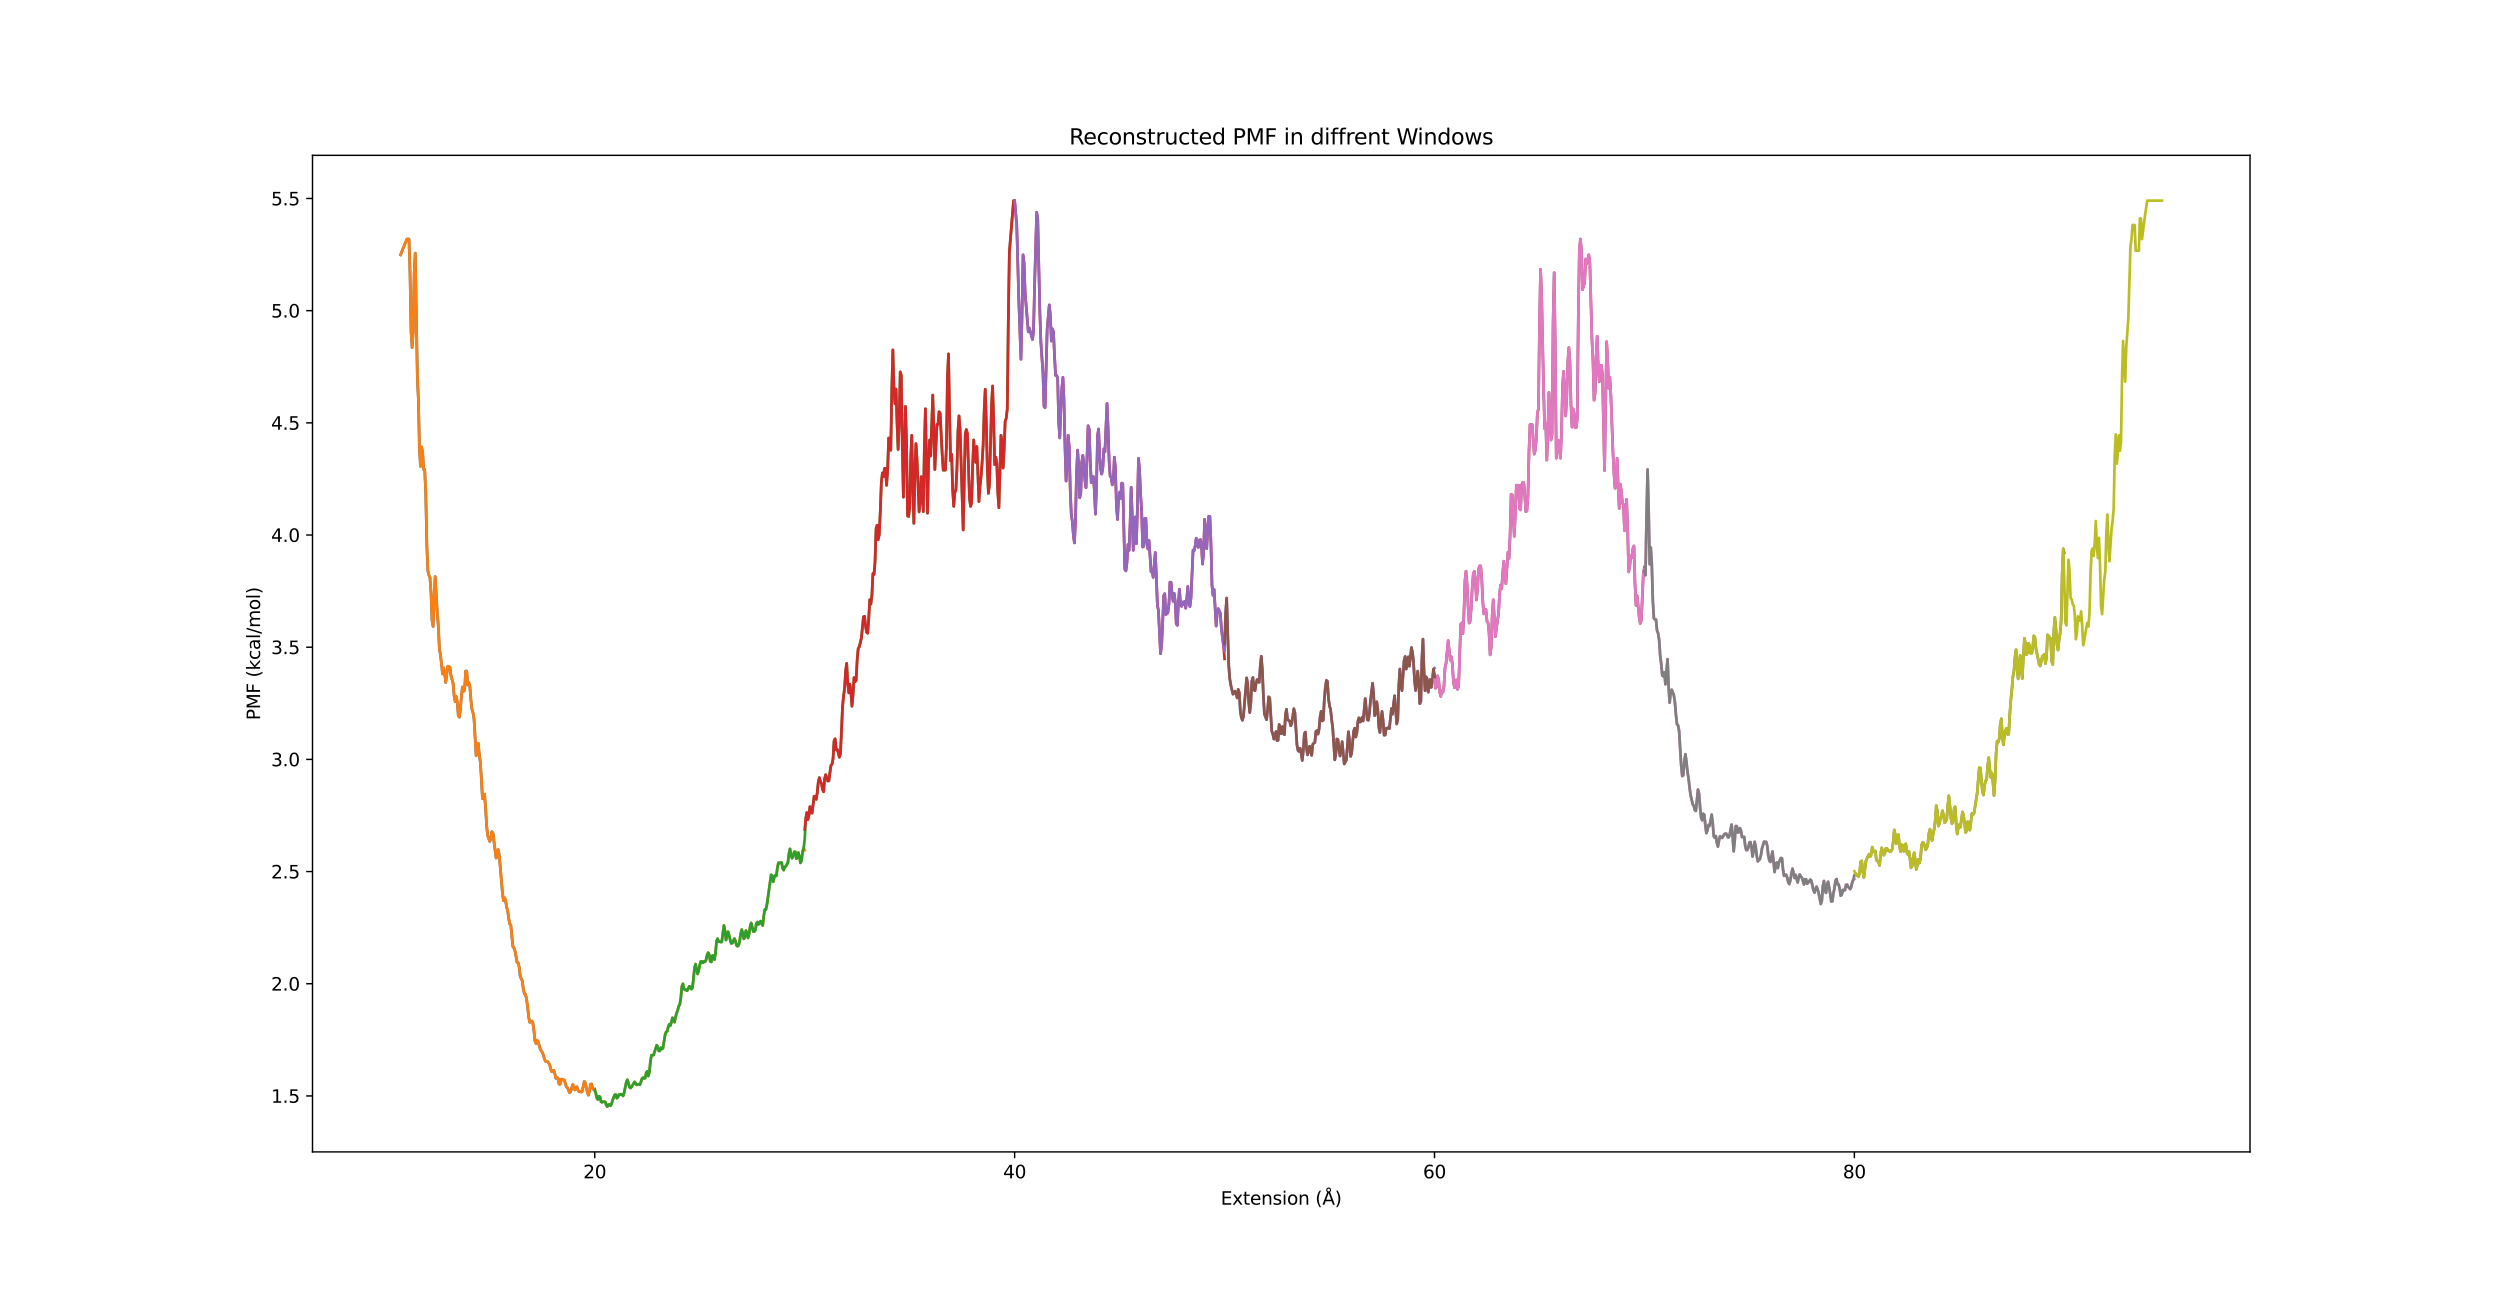 <?xml version="1.0" encoding="utf-8" standalone="no"?>
<!DOCTYPE svg PUBLIC "-//W3C//DTD SVG 1.1//EN"
  "http://www.w3.org/Graphics/SVG/1.1/DTD/svg11.dtd">
<svg xmlns:xlink="http://www.w3.org/1999/xlink" width="1382.4pt" height="715.68pt" viewBox="0 0 1382.4 715.68" xmlns="http://www.w3.org/2000/svg" version="1.1">
 <defs>
  <style type="text/css">*{stroke-linejoin: round; stroke-linecap: butt}</style>
 </defs>
 <g id="figure_1">
  <g id="patch_1">
   <path d="M 0 715.68 
L 1382.4 715.68 
L 1382.4 0 
L 0 0 
z
" style="fill: #ffffff"/>
  </g>
  <g id="axes_1">
   <g id="patch_2">
    <path d="M 172.8 636.955 
L 1244.16 636.955 
L 1244.16 85.882 
L 172.8 85.882 
z
" style="fill: #ffffff"/>
   </g>
   <g id="matplotlib.axis_1">
    <g id="xtick_1">
     <g id="line2d_1">
      <defs>
       <path id="me403d4ee94" d="M 0 0 
L 0 3.5 
" style="stroke: #000000; stroke-width: 0.8"/>
      </defs>
      <g>
       <use xlink:href="#me403d4ee94" x="328.878" y="636.955" style="stroke: #000000; stroke-width: 0.8"/>
      </g>
     </g>
     <g id="text_1">
      <!-- 20 -->
      <g transform="translate(322.515 651.554) scale(0.1 -0.1)">
       <defs>
        <path id="DejaVuSans-32" d="M 1228 531 
L 3431 531 
L 3431 0 
L 469 0 
L 469 531 
Q 828 903 1448 1529 
Q 2069 2156 2228 2338 
Q 2531 2678 2651 2914 
Q 2772 3150 2772 3378 
Q 2772 3750 2511 3984 
Q 2250 4219 1831 4219 
Q 1534 4219 1204 4116 
Q 875 4013 500 3803 
L 500 4441 
Q 881 4594 1212 4672 
Q 1544 4750 1819 4750 
Q 2544 4750 2975 4387 
Q 3406 4025 3406 3419 
Q 3406 3131 3298 2873 
Q 3191 2616 2906 2266 
Q 2828 2175 2409 1742 
Q 1991 1309 1228 531 
z
" transform="scale(0.016)"/>
        <path id="DejaVuSans-30" d="M 2034 4250 
Q 1547 4250 1301 3770 
Q 1056 3291 1056 2328 
Q 1056 1369 1301 889 
Q 1547 409 2034 409 
Q 2525 409 2770 889 
Q 3016 1369 3016 2328 
Q 3016 3291 2770 3770 
Q 2525 4250 2034 4250 
z
M 2034 4750 
Q 2819 4750 3233 4129 
Q 3647 3509 3647 2328 
Q 3647 1150 3233 529 
Q 2819 -91 2034 -91 
Q 1250 -91 836 529 
Q 422 1150 422 2328 
Q 422 3509 836 4129 
Q 1250 4750 2034 4750 
z
" transform="scale(0.016)"/>
       </defs>
       <use xlink:href="#DejaVuSans-32"/>
       <use xlink:href="#DejaVuSans-30" x="63.623"/>
      </g>
     </g>
    </g>
    <g id="xtick_2">
     <g id="line2d_2">
      <g>
       <use xlink:href="#me403d4ee94" x="561.05" y="636.955" style="stroke: #000000; stroke-width: 0.8"/>
      </g>
     </g>
     <g id="text_2">
      <!-- 40 -->
      <g transform="translate(554.688 651.554) scale(0.1 -0.1)">
       <defs>
        <path id="DejaVuSans-34" d="M 2419 4116 
L 825 1625 
L 2419 1625 
L 2419 4116 
z
M 2253 4666 
L 3047 4666 
L 3047 1625 
L 3713 1625 
L 3713 1100 
L 3047 1100 
L 3047 0 
L 2419 0 
L 2419 1100 
L 313 1100 
L 313 1709 
L 2253 4666 
z
" transform="scale(0.016)"/>
       </defs>
       <use xlink:href="#DejaVuSans-34"/>
       <use xlink:href="#DejaVuSans-30" x="63.623"/>
      </g>
     </g>
    </g>
    <g id="xtick_3">
     <g id="line2d_3">
      <g>
       <use xlink:href="#me403d4ee94" x="793.223" y="636.955" style="stroke: #000000; stroke-width: 0.8"/>
      </g>
     </g>
     <g id="text_3">
      <!-- 60 -->
      <g transform="translate(786.86 651.554) scale(0.1 -0.1)">
       <defs>
        <path id="DejaVuSans-36" d="M 2113 2584 
Q 1688 2584 1439 2293 
Q 1191 2003 1191 1497 
Q 1191 994 1439 701 
Q 1688 409 2113 409 
Q 2538 409 2786 701 
Q 3034 994 3034 1497 
Q 3034 2003 2786 2293 
Q 2538 2584 2113 2584 
z
M 3366 4563 
L 3366 3988 
Q 3128 4100 2886 4159 
Q 2644 4219 2406 4219 
Q 1781 4219 1451 3797 
Q 1122 3375 1075 2522 
Q 1259 2794 1537 2939 
Q 1816 3084 2150 3084 
Q 2853 3084 3261 2657 
Q 3669 2231 3669 1497 
Q 3669 778 3244 343 
Q 2819 -91 2113 -91 
Q 1303 -91 875 529 
Q 447 1150 447 2328 
Q 447 3434 972 4092 
Q 1497 4750 2381 4750 
Q 2619 4750 2861 4703 
Q 3103 4656 3366 4563 
z
" transform="scale(0.016)"/>
       </defs>
       <use xlink:href="#DejaVuSans-36"/>
       <use xlink:href="#DejaVuSans-30" x="63.623"/>
      </g>
     </g>
    </g>
    <g id="xtick_4">
     <g id="line2d_4">
      <g>
       <use xlink:href="#me403d4ee94" x="1025.395" y="636.955" style="stroke: #000000; stroke-width: 0.8"/>
      </g>
     </g>
     <g id="text_4">
      <!-- 80 -->
      <g transform="translate(1019.033 651.554) scale(0.1 -0.1)">
       <defs>
        <path id="DejaVuSans-38" d="M 2034 2216 
Q 1584 2216 1326 1975 
Q 1069 1734 1069 1313 
Q 1069 891 1326 650 
Q 1584 409 2034 409 
Q 2484 409 2743 651 
Q 3003 894 3003 1313 
Q 3003 1734 2745 1975 
Q 2488 2216 2034 2216 
z
M 1403 2484 
Q 997 2584 770 2862 
Q 544 3141 544 3541 
Q 544 4100 942 4425 
Q 1341 4750 2034 4750 
Q 2731 4750 3128 4425 
Q 3525 4100 3525 3541 
Q 3525 3141 3298 2862 
Q 3072 2584 2669 2484 
Q 3125 2378 3379 2068 
Q 3634 1759 3634 1313 
Q 3634 634 3220 271 
Q 2806 -91 2034 -91 
Q 1263 -91 848 271 
Q 434 634 434 1313 
Q 434 1759 690 2068 
Q 947 2378 1403 2484 
z
M 1172 3481 
Q 1172 3119 1398 2916 
Q 1625 2713 2034 2713 
Q 2441 2713 2670 2916 
Q 2900 3119 2900 3481 
Q 2900 3844 2670 4047 
Q 2441 4250 2034 4250 
Q 1625 4250 1398 4047 
Q 1172 3844 1172 3481 
z
" transform="scale(0.016)"/>
       </defs>
       <use xlink:href="#DejaVuSans-38"/>
       <use xlink:href="#DejaVuSans-30" x="63.623"/>
      </g>
     </g>
    </g>
    <g id="text_5">
     <!-- Extension (Å) -->
     <g transform="translate(675.023 666.155) scale(0.1 -0.1)">
      <defs>
       <path id="DejaVuSans-45" d="M 628 4666 
L 3578 4666 
L 3578 4134 
L 1259 4134 
L 1259 2753 
L 3481 2753 
L 3481 2222 
L 1259 2222 
L 1259 531 
L 3634 531 
L 3634 0 
L 628 0 
L 628 4666 
z
" transform="scale(0.016)"/>
       <path id="DejaVuSans-78" d="M 3513 3500 
L 2247 1797 
L 3578 0 
L 2900 0 
L 1881 1375 
L 863 0 
L 184 0 
L 1544 1831 
L 300 3500 
L 978 3500 
L 1906 2253 
L 2834 3500 
L 3513 3500 
z
" transform="scale(0.016)"/>
       <path id="DejaVuSans-74" d="M 1172 4494 
L 1172 3500 
L 2356 3500 
L 2356 3053 
L 1172 3053 
L 1172 1153 
Q 1172 725 1289 603 
Q 1406 481 1766 481 
L 2356 481 
L 2356 0 
L 1766 0 
Q 1100 0 847 248 
Q 594 497 594 1153 
L 594 3053 
L 172 3053 
L 172 3500 
L 594 3500 
L 594 4494 
L 1172 4494 
z
" transform="scale(0.016)"/>
       <path id="DejaVuSans-65" d="M 3597 1894 
L 3597 1613 
L 953 1613 
Q 991 1019 1311 708 
Q 1631 397 2203 397 
Q 2534 397 2845 478 
Q 3156 559 3463 722 
L 3463 178 
Q 3153 47 2828 -22 
Q 2503 -91 2169 -91 
Q 1331 -91 842 396 
Q 353 884 353 1716 
Q 353 2575 817 3079 
Q 1281 3584 2069 3584 
Q 2775 3584 3186 3129 
Q 3597 2675 3597 1894 
z
M 3022 2063 
Q 3016 2534 2758 2815 
Q 2500 3097 2075 3097 
Q 1594 3097 1305 2825 
Q 1016 2553 972 2059 
L 3022 2063 
z
" transform="scale(0.016)"/>
       <path id="DejaVuSans-6e" d="M 3513 2113 
L 3513 0 
L 2938 0 
L 2938 2094 
Q 2938 2591 2744 2837 
Q 2550 3084 2163 3084 
Q 1697 3084 1428 2787 
Q 1159 2491 1159 1978 
L 1159 0 
L 581 0 
L 581 3500 
L 1159 3500 
L 1159 2956 
Q 1366 3272 1645 3428 
Q 1925 3584 2291 3584 
Q 2894 3584 3203 3211 
Q 3513 2838 3513 2113 
z
" transform="scale(0.016)"/>
       <path id="DejaVuSans-73" d="M 2834 3397 
L 2834 2853 
Q 2591 2978 2328 3040 
Q 2066 3103 1784 3103 
Q 1356 3103 1142 2972 
Q 928 2841 928 2578 
Q 928 2378 1081 2264 
Q 1234 2150 1697 2047 
L 1894 2003 
Q 2506 1872 2764 1633 
Q 3022 1394 3022 966 
Q 3022 478 2636 193 
Q 2250 -91 1575 -91 
Q 1294 -91 989 -36 
Q 684 19 347 128 
L 347 722 
Q 666 556 975 473 
Q 1284 391 1588 391 
Q 1994 391 2212 530 
Q 2431 669 2431 922 
Q 2431 1156 2273 1281 
Q 2116 1406 1581 1522 
L 1381 1569 
Q 847 1681 609 1914 
Q 372 2147 372 2553 
Q 372 3047 722 3315 
Q 1072 3584 1716 3584 
Q 2034 3584 2315 3537 
Q 2597 3491 2834 3397 
z
" transform="scale(0.016)"/>
       <path id="DejaVuSans-69" d="M 603 3500 
L 1178 3500 
L 1178 0 
L 603 0 
L 603 3500 
z
M 603 4863 
L 1178 4863 
L 1178 4134 
L 603 4134 
L 603 4863 
z
" transform="scale(0.016)"/>
       <path id="DejaVuSans-6f" d="M 1959 3097 
Q 1497 3097 1228 2736 
Q 959 2375 959 1747 
Q 959 1119 1226 758 
Q 1494 397 1959 397 
Q 2419 397 2687 759 
Q 2956 1122 2956 1747 
Q 2956 2369 2687 2733 
Q 2419 3097 1959 3097 
z
M 1959 3584 
Q 2709 3584 3137 3096 
Q 3566 2609 3566 1747 
Q 3566 888 3137 398 
Q 2709 -91 1959 -91 
Q 1206 -91 779 398 
Q 353 888 353 1747 
Q 353 2609 779 3096 
Q 1206 3584 1959 3584 
z
" transform="scale(0.016)"/>
       <path id="DejaVuSans-20" transform="scale(0.016)"/>
       <path id="DejaVuSans-28" d="M 1984 4856 
Q 1566 4138 1362 3434 
Q 1159 2731 1159 2009 
Q 1159 1288 1364 580 
Q 1569 -128 1984 -844 
L 1484 -844 
Q 1016 -109 783 600 
Q 550 1309 550 2009 
Q 550 2706 781 3412 
Q 1013 4119 1484 4856 
L 1984 4856 
z
" transform="scale(0.016)"/>
       <path id="DejaVuSans-c5" d="M 2663 5081 
Q 2663 5278 2523 5417 
Q 2384 5556 2188 5556 
Q 1988 5556 1852 5420 
Q 1716 5284 1716 5081 
Q 1716 4884 1853 4746 
Q 1991 4609 2188 4609 
Q 2384 4609 2523 4746 
Q 2663 4884 2663 5081 
z
M 2188 4044 
L 1338 1722 
L 3041 1722 
L 2188 4044 
z
M 1716 4366 
Q 1525 4494 1428 4673 
Q 1331 4853 1331 5081 
Q 1331 5441 1579 5691 
Q 1828 5941 2188 5941 
Q 2544 5941 2795 5689 
Q 3047 5438 3047 5081 
Q 3047 4863 2948 4678 
Q 2850 4494 2663 4366 
L 4325 0 
L 3669 0 
L 3244 1197 
L 1141 1197 
L 716 0 
L 50 0 
L 1716 4366 
z
" transform="scale(0.016)"/>
       <path id="DejaVuSans-29" d="M 513 4856 
L 1013 4856 
Q 1481 4119 1714 3412 
Q 1947 2706 1947 2009 
Q 1947 1309 1714 600 
Q 1481 -109 1013 -844 
L 513 -844 
Q 928 -128 1133 580 
Q 1338 1288 1338 2009 
Q 1338 2731 1133 3434 
Q 928 4138 513 4856 
z
" transform="scale(0.016)"/>
      </defs>
      <use xlink:href="#DejaVuSans-45"/>
      <use xlink:href="#DejaVuSans-78" x="63.184"/>
      <use xlink:href="#DejaVuSans-74" x="122.363"/>
      <use xlink:href="#DejaVuSans-65" x="161.572"/>
      <use xlink:href="#DejaVuSans-6e" x="223.096"/>
      <use xlink:href="#DejaVuSans-73" x="286.475"/>
      <use xlink:href="#DejaVuSans-69" x="338.574"/>
      <use xlink:href="#DejaVuSans-6f" x="366.357"/>
      <use xlink:href="#DejaVuSans-6e" x="427.539"/>
      <use xlink:href="#DejaVuSans-20" x="490.918"/>
      <use xlink:href="#DejaVuSans-28" x="522.705"/>
      <use xlink:href="#DejaVuSans-c5" x="561.719"/>
      <use xlink:href="#DejaVuSans-29" x="630.127"/>
     </g>
    </g>
   </g>
   <g id="matplotlib.axis_2">
    <g id="ytick_1">
     <g id="line2d_5">
      <defs>
       <path id="m246af83267" d="M 0 0 
L -3.5 0 
" style="stroke: #000000; stroke-width: 0.8"/>
      </defs>
      <g>
       <use xlink:href="#m246af83267" x="172.8" y="606.008" style="stroke: #000000; stroke-width: 0.8"/>
      </g>
     </g>
     <g id="text_6">
      <!-- 1.5 -->
      <g transform="translate(149.897 609.807) scale(0.1 -0.1)">
       <defs>
        <path id="DejaVuSans-31" d="M 794 531 
L 1825 531 
L 1825 4091 
L 703 3866 
L 703 4441 
L 1819 4666 
L 2450 4666 
L 2450 531 
L 3481 531 
L 3481 0 
L 794 0 
L 794 531 
z
" transform="scale(0.016)"/>
        <path id="DejaVuSans-2e" d="M 684 794 
L 1344 794 
L 1344 0 
L 684 0 
L 684 794 
z
" transform="scale(0.016)"/>
        <path id="DejaVuSans-35" d="M 691 4666 
L 3169 4666 
L 3169 4134 
L 1269 4134 
L 1269 2991 
Q 1406 3038 1543 3061 
Q 1681 3084 1819 3084 
Q 2600 3084 3056 2656 
Q 3513 2228 3513 1497 
Q 3513 744 3044 326 
Q 2575 -91 1722 -91 
Q 1428 -91 1123 -41 
Q 819 9 494 109 
L 494 744 
Q 775 591 1075 516 
Q 1375 441 1709 441 
Q 2250 441 2565 725 
Q 2881 1009 2881 1497 
Q 2881 1984 2565 2268 
Q 2250 2553 1709 2553 
Q 1456 2553 1204 2497 
Q 953 2441 691 2322 
L 691 4666 
z
" transform="scale(0.016)"/>
       </defs>
       <use xlink:href="#DejaVuSans-31"/>
       <use xlink:href="#DejaVuSans-2e" x="63.623"/>
       <use xlink:href="#DejaVuSans-35" x="95.41"/>
      </g>
     </g>
    </g>
    <g id="ytick_2">
     <g id="line2d_6">
      <g>
       <use xlink:href="#m246af83267" x="172.8" y="543.977" style="stroke: #000000; stroke-width: 0.8"/>
      </g>
     </g>
     <g id="text_7">
      <!-- 2.0 -->
      <g transform="translate(149.897 547.776) scale(0.1 -0.1)">
       <use xlink:href="#DejaVuSans-32"/>
       <use xlink:href="#DejaVuSans-2e" x="63.623"/>
       <use xlink:href="#DejaVuSans-30" x="95.41"/>
      </g>
     </g>
    </g>
    <g id="ytick_3">
     <g id="line2d_7">
      <g>
       <use xlink:href="#m246af83267" x="172.8" y="481.945" style="stroke: #000000; stroke-width: 0.8"/>
      </g>
     </g>
     <g id="text_8">
      <!-- 2.5 -->
      <g transform="translate(149.897 485.744) scale(0.1 -0.1)">
       <use xlink:href="#DejaVuSans-32"/>
       <use xlink:href="#DejaVuSans-2e" x="63.623"/>
       <use xlink:href="#DejaVuSans-35" x="95.41"/>
      </g>
     </g>
    </g>
    <g id="ytick_4">
     <g id="line2d_8">
      <g>
       <use xlink:href="#m246af83267" x="172.8" y="419.914" style="stroke: #000000; stroke-width: 0.8"/>
      </g>
     </g>
     <g id="text_9">
      <!-- 3.0 -->
      <g transform="translate(149.897 423.713) scale(0.1 -0.1)">
       <defs>
        <path id="DejaVuSans-33" d="M 2597 2516 
Q 3050 2419 3304 2112 
Q 3559 1806 3559 1356 
Q 3559 666 3084 287 
Q 2609 -91 1734 -91 
Q 1441 -91 1130 -33 
Q 819 25 488 141 
L 488 750 
Q 750 597 1062 519 
Q 1375 441 1716 441 
Q 2309 441 2620 675 
Q 2931 909 2931 1356 
Q 2931 1769 2642 2001 
Q 2353 2234 1838 2234 
L 1294 2234 
L 1294 2753 
L 1863 2753 
Q 2328 2753 2575 2939 
Q 2822 3125 2822 3475 
Q 2822 3834 2567 4026 
Q 2313 4219 1838 4219 
Q 1578 4219 1281 4162 
Q 984 4106 628 3988 
L 628 4550 
Q 988 4650 1302 4700 
Q 1616 4750 1894 4750 
Q 2613 4750 3031 4423 
Q 3450 4097 3450 3541 
Q 3450 3153 3228 2886 
Q 3006 2619 2597 2516 
z
" transform="scale(0.016)"/>
       </defs>
       <use xlink:href="#DejaVuSans-33"/>
       <use xlink:href="#DejaVuSans-2e" x="63.623"/>
       <use xlink:href="#DejaVuSans-30" x="95.41"/>
      </g>
     </g>
    </g>
    <g id="ytick_5">
     <g id="line2d_9">
      <g>
       <use xlink:href="#m246af83267" x="172.8" y="357.882" style="stroke: #000000; stroke-width: 0.8"/>
      </g>
     </g>
     <g id="text_10">
      <!-- 3.5 -->
      <g transform="translate(149.897 361.682) scale(0.1 -0.1)">
       <use xlink:href="#DejaVuSans-33"/>
       <use xlink:href="#DejaVuSans-2e" x="63.623"/>
       <use xlink:href="#DejaVuSans-35" x="95.41"/>
      </g>
     </g>
    </g>
    <g id="ytick_6">
     <g id="line2d_10">
      <g>
       <use xlink:href="#m246af83267" x="172.8" y="295.851" style="stroke: #000000; stroke-width: 0.8"/>
      </g>
     </g>
     <g id="text_11">
      <!-- 4.0 -->
      <g transform="translate(149.897 299.65) scale(0.1 -0.1)">
       <use xlink:href="#DejaVuSans-34"/>
       <use xlink:href="#DejaVuSans-2e" x="63.623"/>
       <use xlink:href="#DejaVuSans-30" x="95.41"/>
      </g>
     </g>
    </g>
    <g id="ytick_7">
     <g id="line2d_11">
      <g>
       <use xlink:href="#m246af83267" x="172.8" y="233.82" style="stroke: #000000; stroke-width: 0.8"/>
      </g>
     </g>
     <g id="text_12">
      <!-- 4.5 -->
      <g transform="translate(149.897 237.619) scale(0.1 -0.1)">
       <use xlink:href="#DejaVuSans-34"/>
       <use xlink:href="#DejaVuSans-2e" x="63.623"/>
       <use xlink:href="#DejaVuSans-35" x="95.41"/>
      </g>
     </g>
    </g>
    <g id="ytick_8">
     <g id="line2d_12">
      <g>
       <use xlink:href="#m246af83267" x="172.8" y="171.788" style="stroke: #000000; stroke-width: 0.8"/>
      </g>
     </g>
     <g id="text_13">
      <!-- 5.0 -->
      <g transform="translate(149.897 175.588) scale(0.1 -0.1)">
       <use xlink:href="#DejaVuSans-35"/>
       <use xlink:href="#DejaVuSans-2e" x="63.623"/>
       <use xlink:href="#DejaVuSans-30" x="95.41"/>
      </g>
     </g>
    </g>
    <g id="ytick_9">
     <g id="line2d_13">
      <g>
       <use xlink:href="#m246af83267" x="172.8" y="109.757" style="stroke: #000000; stroke-width: 0.8"/>
      </g>
     </g>
     <g id="text_14">
      <!-- 5.5 -->
      <g transform="translate(149.897 113.556) scale(0.1 -0.1)">
       <use xlink:href="#DejaVuSans-35"/>
       <use xlink:href="#DejaVuSans-2e" x="63.623"/>
       <use xlink:href="#DejaVuSans-35" x="95.41"/>
      </g>
     </g>
    </g>
    <g id="text_15">
     <!-- PMF (kcal/mol) -->
     <g transform="translate(143.817 398.214) rotate(-90) scale(0.1 -0.1)">
      <defs>
       <path id="DejaVuSans-50" d="M 1259 4147 
L 1259 2394 
L 2053 2394 
Q 2494 2394 2734 2622 
Q 2975 2850 2975 3272 
Q 2975 3691 2734 3919 
Q 2494 4147 2053 4147 
L 1259 4147 
z
M 628 4666 
L 2053 4666 
Q 2838 4666 3239 4311 
Q 3641 3956 3641 3272 
Q 3641 2581 3239 2228 
Q 2838 1875 2053 1875 
L 1259 1875 
L 1259 0 
L 628 0 
L 628 4666 
z
" transform="scale(0.016)"/>
       <path id="DejaVuSans-4d" d="M 628 4666 
L 1569 4666 
L 2759 1491 
L 3956 4666 
L 4897 4666 
L 4897 0 
L 4281 0 
L 4281 4097 
L 3078 897 
L 2444 897 
L 1241 4097 
L 1241 0 
L 628 0 
L 628 4666 
z
" transform="scale(0.016)"/>
       <path id="DejaVuSans-46" d="M 628 4666 
L 3309 4666 
L 3309 4134 
L 1259 4134 
L 1259 2759 
L 3109 2759 
L 3109 2228 
L 1259 2228 
L 1259 0 
L 628 0 
L 628 4666 
z
" transform="scale(0.016)"/>
       <path id="DejaVuSans-6b" d="M 581 4863 
L 1159 4863 
L 1159 1991 
L 2875 3500 
L 3609 3500 
L 1753 1863 
L 3688 0 
L 2938 0 
L 1159 1709 
L 1159 0 
L 581 0 
L 581 4863 
z
" transform="scale(0.016)"/>
       <path id="DejaVuSans-63" d="M 3122 3366 
L 3122 2828 
Q 2878 2963 2633 3030 
Q 2388 3097 2138 3097 
Q 1578 3097 1268 2742 
Q 959 2388 959 1747 
Q 959 1106 1268 751 
Q 1578 397 2138 397 
Q 2388 397 2633 464 
Q 2878 531 3122 666 
L 3122 134 
Q 2881 22 2623 -34 
Q 2366 -91 2075 -91 
Q 1284 -91 818 406 
Q 353 903 353 1747 
Q 353 2603 823 3093 
Q 1294 3584 2113 3584 
Q 2378 3584 2631 3529 
Q 2884 3475 3122 3366 
z
" transform="scale(0.016)"/>
       <path id="DejaVuSans-61" d="M 2194 1759 
Q 1497 1759 1228 1600 
Q 959 1441 959 1056 
Q 959 750 1161 570 
Q 1363 391 1709 391 
Q 2188 391 2477 730 
Q 2766 1069 2766 1631 
L 2766 1759 
L 2194 1759 
z
M 3341 1997 
L 3341 0 
L 2766 0 
L 2766 531 
Q 2569 213 2275 61 
Q 1981 -91 1556 -91 
Q 1019 -91 701 211 
Q 384 513 384 1019 
Q 384 1609 779 1909 
Q 1175 2209 1959 2209 
L 2766 2209 
L 2766 2266 
Q 2766 2663 2505 2880 
Q 2244 3097 1772 3097 
Q 1472 3097 1187 3025 
Q 903 2953 641 2809 
L 641 3341 
Q 956 3463 1253 3523 
Q 1550 3584 1831 3584 
Q 2591 3584 2966 3190 
Q 3341 2797 3341 1997 
z
" transform="scale(0.016)"/>
       <path id="DejaVuSans-6c" d="M 603 4863 
L 1178 4863 
L 1178 0 
L 603 0 
L 603 4863 
z
" transform="scale(0.016)"/>
       <path id="DejaVuSans-2f" d="M 1625 4666 
L 2156 4666 
L 531 -594 
L 0 -594 
L 1625 4666 
z
" transform="scale(0.016)"/>
       <path id="DejaVuSans-6d" d="M 3328 2828 
Q 3544 3216 3844 3400 
Q 4144 3584 4550 3584 
Q 5097 3584 5394 3201 
Q 5691 2819 5691 2113 
L 5691 0 
L 5113 0 
L 5113 2094 
Q 5113 2597 4934 2840 
Q 4756 3084 4391 3084 
Q 3944 3084 3684 2787 
Q 3425 2491 3425 1978 
L 3425 0 
L 2847 0 
L 2847 2094 
Q 2847 2600 2669 2842 
Q 2491 3084 2119 3084 
Q 1678 3084 1418 2786 
Q 1159 2488 1159 1978 
L 1159 0 
L 581 0 
L 581 3500 
L 1159 3500 
L 1159 2956 
Q 1356 3278 1631 3431 
Q 1906 3584 2284 3584 
Q 2666 3584 2933 3390 
Q 3200 3197 3328 2828 
z
" transform="scale(0.016)"/>
      </defs>
      <use xlink:href="#DejaVuSans-50"/>
      <use xlink:href="#DejaVuSans-4d" x="60.303"/>
      <use xlink:href="#DejaVuSans-46" x="146.582"/>
      <use xlink:href="#DejaVuSans-20" x="204.102"/>
      <use xlink:href="#DejaVuSans-28" x="235.889"/>
      <use xlink:href="#DejaVuSans-6b" x="274.902"/>
      <use xlink:href="#DejaVuSans-63" x="332.812"/>
      <use xlink:href="#DejaVuSans-61" x="387.793"/>
      <use xlink:href="#DejaVuSans-6c" x="449.072"/>
      <use xlink:href="#DejaVuSans-2f" x="476.855"/>
      <use xlink:href="#DejaVuSans-6d" x="510.547"/>
      <use xlink:href="#DejaVuSans-6f" x="607.959"/>
      <use xlink:href="#DejaVuSans-6c" x="669.141"/>
      <use xlink:href="#DejaVuSans-29" x="696.924"/>
     </g>
    </g>
   </g>
   <g id="line2d_14">
    <path d="M 221.498 140.917 
L 222.659 137.898 
L 224.981 132.207 
L 226.142 132.207 
L 226.722 150.793 
L 227.302 183.47 
L 227.883 192.181 
L 228.463 183.47 
L 229.044 150.793 
L 229.624 139.999 
L 230.785 208.684 
L 231.366 221.249 
L 231.946 248.307 
L 232.526 257.875 
L 233.107 247.187 
L 233.687 249.927 
L 234.268 259.618 
L 234.848 259.618 
L 235.429 272.774 
L 236.009 300.664 
L 236.589 315.675 
L 237.17 317.975 
L 237.75 319.436 
L 238.331 327.622 
L 238.911 343.211 
L 239.492 346.383 
L 240.072 329.421 
L 240.652 318.856 
L 241.813 339.382 
L 242.394 346.381 
L 242.974 358.794 
L 243.555 361.965 
L 244.715 372.602 
L 245.296 369.314 
L 245.876 372.27 
L 246.457 377.389 
L 247.618 368.404 
L 248.198 368.543 
L 248.778 368.962 
L 249.359 373.544 
L 250.52 377.665 
L 251.1 384.587 
L 251.681 387.926 
L 252.261 385.019 
L 252.841 388.069 
L 253.422 395.705 
L 254.002 396.571 
L 254.583 392.074 
L 255.163 384.732 
L 255.744 379.877 
L 256.324 382.264 
L 256.904 381.723 
L 257.485 371.04 
L 258.065 371.158 
L 258.646 378.741 
L 259.226 377.394 
L 259.807 379.458 
L 260.387 387.002 
L 260.968 392.231 
L 261.548 394.051 
L 262.128 397.568 
L 263.289 417.879 
L 263.87 415.803 
L 264.45 411.045 
L 265.031 417.315 
L 265.611 421.566 
L 266.191 430.541 
L 266.772 441.541 
L 267.352 439.215 
L 267.933 439.262 
L 268.513 446.71 
L 269.094 456.78 
L 269.674 462.003 
L 270.835 465.273 
L 271.415 463.454 
L 271.996 459.918 
L 272.576 460.591 
L 274.317 474.479 
L 274.898 473.744 
L 275.478 469.796 
L 276.059 472.984 
L 277.8 493.36 
L 278.38 497.989 
L 278.961 496.462 
L 279.541 497.691 
L 280.122 501.63 
L 280.702 503.379 
L 281.283 507.839 
L 281.863 510.887 
L 282.443 511.446 
L 283.604 523.431 
L 284.185 524.171 
L 284.765 525.73 
L 285.926 532.121 
L 286.506 532.416 
L 287.087 534.667 
L 287.667 539.984 
L 288.828 542.405 
L 289.409 547.182 
L 289.989 549.508 
L 290.57 549.814 
L 291.15 552.284 
L 291.73 556.639 
L 292.311 562.1 
L 292.891 565.253 
L 293.472 565.125 
L 294.052 564.561 
L 294.633 565.621 
L 295.213 569.618 
L 295.793 575.479 
L 296.374 576.97 
L 296.954 575.195 
L 297.535 575.886 
L 298.696 579.983 
L 299.276 581.076 
L 299.856 581.879 
L 300.437 583.342 
L 301.017 585.385 
L 301.598 586.81 
L 302.759 586.986 
L 303.339 587.662 
L 303.919 588.815 
L 304.5 591.042 
L 305.08 592.584 
L 306.241 591.953 
L 306.822 593.736 
L 307.402 596.308 
L 307.982 595.839 
L 308.563 596.181 
L 309.143 599.451 
L 309.724 599.52 
L 310.304 596.832 
L 310.885 596.737 
L 311.465 597.281 
L 312.045 597.192 
L 313.206 601.068 
L 313.787 601.459 
L 314.948 604.187 
L 315.528 603.677 
L 316.689 599.755 
L 317.269 600.453 
L 317.85 602.693 
L 318.43 601.612 
L 319.011 600.955 
L 319.591 602.81 
L 320.171 603.678 
L 320.752 603.462 
L 321.332 603.871 
L 321.913 603.556 
L 323.074 597.989 
L 323.654 598.935 
L 324.235 601.83 
L 324.815 604.075 
L 325.395 605.562 
L 325.976 603.256 
L 326.556 599.5 
L 327.137 599.435 
L 327.717 601.608 
L 328.298 602.406 
L 328.878 602.19 
L 328.878 602.19 
" clip-path="url(#pe9d96c8c76)" style="fill: none; stroke: #1f77b4; stroke-width: 1.5; stroke-linecap: square"/>
   </g>
   <g id="line2d_15">
    <path d="M 221.498 140.917 
L 222.659 137.898 
L 224.981 132.207 
L 226.142 132.207 
L 226.722 150.793 
L 227.302 183.47 
L 227.883 192.181 
L 228.463 183.47 
L 229.044 150.793 
L 229.624 139.999 
L 230.785 208.684 
L 231.366 221.249 
L 231.946 248.307 
L 232.526 257.875 
L 233.107 247.187 
L 233.687 249.927 
L 234.268 259.618 
L 234.848 259.618 
L 235.429 272.774 
L 236.009 300.664 
L 236.589 315.675 
L 237.17 317.975 
L 237.75 319.436 
L 238.331 327.622 
L 238.911 343.211 
L 239.492 346.383 
L 240.072 329.421 
L 240.652 318.856 
L 241.813 339.382 
L 242.394 346.381 
L 242.974 358.794 
L 243.555 361.965 
L 244.715 372.602 
L 245.296 369.314 
L 245.876 372.27 
L 246.457 377.389 
L 247.618 368.404 
L 248.198 368.543 
L 248.778 368.962 
L 249.359 373.544 
L 250.52 377.665 
L 251.1 384.587 
L 251.681 387.926 
L 252.261 385.019 
L 252.841 388.069 
L 253.422 395.705 
L 254.002 396.571 
L 254.583 392.074 
L 255.163 384.732 
L 255.744 379.877 
L 256.324 382.264 
L 256.904 381.723 
L 257.485 371.04 
L 258.065 371.158 
L 258.646 378.741 
L 259.226 377.394 
L 259.807 379.458 
L 260.387 387.002 
L 260.968 392.231 
L 261.548 394.051 
L 262.128 397.568 
L 263.289 417.879 
L 263.87 415.803 
L 264.45 411.045 
L 265.031 417.315 
L 265.611 421.566 
L 266.191 430.541 
L 266.772 441.541 
L 267.352 439.215 
L 267.933 439.262 
L 268.513 446.71 
L 269.094 456.78 
L 269.674 462.003 
L 270.835 465.273 
L 271.415 463.454 
L 271.996 459.918 
L 272.576 460.591 
L 274.317 474.479 
L 274.898 473.744 
L 275.478 469.796 
L 276.059 472.984 
L 277.8 493.36 
L 278.38 497.989 
L 278.961 496.462 
L 279.541 497.691 
L 280.122 501.63 
L 280.702 503.379 
L 281.283 507.839 
L 281.863 510.887 
L 282.443 511.446 
L 283.604 523.431 
L 284.185 524.171 
L 284.765 525.73 
L 285.926 532.121 
L 286.506 532.416 
L 287.087 534.667 
L 287.667 539.984 
L 288.828 542.405 
L 289.409 547.182 
L 289.989 549.508 
L 290.57 549.814 
L 291.15 552.284 
L 291.73 556.639 
L 292.311 562.1 
L 292.891 565.253 
L 293.472 565.125 
L 294.052 564.561 
L 294.633 565.621 
L 295.213 569.618 
L 295.793 575.479 
L 296.374 576.97 
L 296.954 575.195 
L 297.535 575.886 
L 298.696 579.983 
L 299.276 581.076 
L 299.856 581.879 
L 300.437 583.342 
L 301.017 585.385 
L 301.598 586.81 
L 302.759 586.986 
L 303.339 587.662 
L 303.919 588.815 
L 304.5 591.042 
L 305.08 592.584 
L 306.241 591.953 
L 306.822 593.736 
L 307.402 596.308 
L 307.982 595.839 
L 308.563 596.181 
L 309.143 599.451 
L 309.724 599.52 
L 310.304 596.832 
L 310.885 596.737 
L 311.465 597.281 
L 312.045 597.192 
L 313.206 601.068 
L 313.787 601.459 
L 314.948 604.187 
L 315.528 603.677 
L 316.689 599.755 
L 317.269 600.453 
L 317.85 602.693 
L 318.43 601.612 
L 319.011 600.955 
L 319.591 602.81 
L 320.171 603.678 
L 320.752 603.462 
L 321.332 603.871 
L 321.913 603.556 
L 323.074 597.989 
L 323.654 598.935 
L 324.235 601.83 
L 324.815 604.075 
L 325.395 605.562 
L 325.976 603.256 
L 326.556 599.5 
L 327.137 599.435 
L 327.717 601.608 
L 328.298 602.406 
L 328.878 602.591 
L 329.458 604.473 
L 330.039 607.194 
L 330.619 607.994 
L 331.2 606.247 
L 331.78 606.484 
L 332.361 609.238 
L 332.941 609.542 
L 333.521 609.17 
L 334.682 609.284 
L 335.263 611.099 
L 335.843 611.906 
L 336.424 610.837 
L 337.004 610.717 
L 337.584 611.417 
L 338.165 610.491 
L 338.745 608.356 
L 339.906 605.423 
L 340.487 605.266 
L 341.067 607.281 
L 341.647 606.722 
L 342.228 605.259 
L 342.808 605.352 
L 343.389 604.999 
L 343.969 605.353 
L 344.55 605.989 
L 345.13 604.273 
L 346.291 598.493 
L 346.871 597.081 
L 347.452 598.743 
L 348.032 601.018 
L 348.613 601.632 
L 349.193 601.031 
L 350.934 598.218 
L 352.095 599.914 
L 352.676 599.634 
L 353.256 599.573 
L 353.837 599.761 
L 354.417 598.253 
L 354.997 596.413 
L 355.578 595.902 
L 356.158 596.331 
L 356.739 596.122 
L 357.319 593.235 
L 357.9 592.404 
L 358.48 595.018 
L 359.06 593.05 
L 359.641 587.159 
L 360.221 583.541 
L 361.382 583.44 
L 363.123 577.994 
L 363.704 578.657 
L 364.284 581.133 
L 364.865 581.059 
L 365.445 579.358 
L 366.026 580.035 
L 366.606 579.611 
L 367.767 572.216 
L 368.347 570.574 
L 368.928 570.288 
L 369.508 567.811 
L 370.089 566.344 
L 370.669 567.103 
L 371.249 565.362 
L 371.83 562.772 
L 372.41 563.861 
L 372.991 565.222 
L 373.571 562.302 
L 374.152 560.16 
L 374.732 558.621 
L 375.312 556.413 
L 375.893 555.537 
L 376.473 551.716 
L 377.054 545.385 
L 377.634 544 
L 378.215 546.834 
L 378.795 547.39 
L 379.375 547.301 
L 379.956 547.825 
L 380.536 546.841 
L 381.117 545.405 
L 381.697 545.608 
L 382.278 546.947 
L 382.858 546.311 
L 383.438 541.559 
L 384.019 535.391 
L 384.599 533.122 
L 385.76 538.547 
L 386.341 536.697 
L 386.921 533.766 
L 387.502 531.67 
L 388.082 531.606 
L 388.662 532.386 
L 389.243 531.653 
L 389.823 531.878 
L 390.404 530.827 
L 390.984 528.199 
L 391.565 526.781 
L 392.145 527.813 
L 392.725 531.59 
L 393.306 531.927 
L 393.886 528.444 
L 394.467 528.347 
L 395.047 530.616 
L 395.628 527.153 
L 396.208 520.594 
L 396.788 519.057 
L 397.369 520.739 
L 397.949 520.723 
L 398.53 520.933 
L 399.11 520.841 
L 400.271 511.727 
L 400.851 514.452 
L 401.432 519.799 
L 402.593 515.231 
L 403.173 517.077 
L 403.754 519.708 
L 404.334 521.673 
L 404.914 521.497 
L 406.075 518.991 
L 406.656 520.228 
L 407.236 522.719 
L 407.817 523.24 
L 408.397 522.747 
L 408.977 520.643 
L 409.558 516.492 
L 410.138 514.04 
L 410.719 515.911 
L 411.299 519.14 
L 411.88 518.075 
L 412.46 514.572 
L 413.04 515.746 
L 413.621 518.647 
L 414.201 516.637 
L 414.782 512.45 
L 415.362 510.344 
L 416.523 515.052 
L 417.104 515.098 
L 417.684 514.258 
L 418.264 510.547 
L 418.845 509.829 
L 419.425 511.145 
L 420.006 510.563 
L 420.586 509.339 
L 421.747 511.761 
L 422.327 506.461 
L 422.908 502.928 
L 423.488 503.049 
L 424.069 500.291 
L 426.39 483.736 
L 426.971 484.156 
L 427.551 487.564 
L 428.132 485.028 
L 428.712 483.983 
L 429.293 484.319 
L 429.873 479.797 
L 430.453 477.077 
L 431.034 477.316 
L 431.614 476.972 
L 432.195 476.959 
L 432.775 480.197 
L 433.356 481.15 
L 433.936 479.379 
L 434.516 479.101 
L 435.677 476.97 
L 436.258 472.093 
L 436.838 469.406 
L 437.419 473.221 
L 437.999 474.578 
L 438.579 473.158 
L 439.16 471.078 
L 439.74 470.977 
L 440.321 474.787 
L 440.901 474.355 
L 441.482 471.434 
L 442.062 473.871 
L 442.642 477.137 
L 443.223 475.841 
L 443.803 470.832 
L 444.384 468.94 
L 444.964 470.189 
L 444.964 470.189 
" clip-path="url(#pe9d96c8c76)" style="fill: none; stroke: #ff7f0e; stroke-width: 1.5; stroke-linecap: square"/>
   </g>
   <g id="line2d_16">
    <path d="M 328.878 602.994 
L 329.458 604.473 
L 330.039 607.194 
L 330.619 607.994 
L 331.2 606.247 
L 331.78 606.484 
L 332.361 609.238 
L 332.941 609.542 
L 333.521 609.17 
L 334.682 609.284 
L 335.263 611.099 
L 335.843 611.906 
L 336.424 610.837 
L 337.004 610.717 
L 337.584 611.417 
L 338.165 610.491 
L 338.745 608.356 
L 339.906 605.423 
L 340.487 605.266 
L 341.067 607.281 
L 341.647 606.722 
L 342.228 605.259 
L 342.808 605.352 
L 343.389 604.999 
L 343.969 605.353 
L 344.55 605.989 
L 345.13 604.273 
L 346.291 598.493 
L 346.871 597.081 
L 347.452 598.743 
L 348.032 601.018 
L 348.613 601.632 
L 349.193 601.031 
L 350.934 598.218 
L 352.095 599.914 
L 352.676 599.634 
L 353.256 599.573 
L 353.837 599.761 
L 354.417 598.253 
L 354.997 596.413 
L 355.578 595.902 
L 356.158 596.331 
L 356.739 596.122 
L 357.319 593.235 
L 357.9 592.404 
L 358.48 595.018 
L 359.06 593.05 
L 359.641 587.159 
L 360.221 583.541 
L 361.382 583.44 
L 363.123 577.994 
L 363.704 578.657 
L 364.284 581.133 
L 364.865 581.059 
L 365.445 579.358 
L 366.026 580.035 
L 366.606 579.611 
L 367.767 572.216 
L 368.347 570.574 
L 368.928 570.288 
L 369.508 567.811 
L 370.089 566.344 
L 370.669 567.103 
L 371.249 565.362 
L 371.83 562.772 
L 372.41 563.861 
L 372.991 565.222 
L 373.571 562.302 
L 374.152 560.16 
L 374.732 558.621 
L 375.312 556.413 
L 375.893 555.537 
L 376.473 551.716 
L 377.054 545.385 
L 377.634 544 
L 378.215 546.834 
L 378.795 547.39 
L 379.375 547.301 
L 379.956 547.825 
L 380.536 546.841 
L 381.117 545.405 
L 381.697 545.608 
L 382.278 546.947 
L 382.858 546.311 
L 383.438 541.559 
L 384.019 535.391 
L 384.599 533.122 
L 385.76 538.547 
L 386.341 536.697 
L 386.921 533.766 
L 387.502 531.67 
L 388.082 531.606 
L 388.662 532.386 
L 389.243 531.653 
L 389.823 531.878 
L 390.404 530.827 
L 390.984 528.199 
L 391.565 526.781 
L 392.145 527.813 
L 392.725 531.59 
L 393.306 531.927 
L 393.886 528.444 
L 394.467 528.347 
L 395.047 530.616 
L 395.628 527.153 
L 396.208 520.594 
L 396.788 519.057 
L 397.369 520.739 
L 397.949 520.723 
L 398.53 520.933 
L 399.11 520.841 
L 400.271 511.727 
L 400.851 514.452 
L 401.432 519.799 
L 402.593 515.231 
L 403.173 517.077 
L 403.754 519.708 
L 404.334 521.673 
L 404.914 521.497 
L 406.075 518.991 
L 406.656 520.228 
L 407.236 522.719 
L 407.817 523.24 
L 408.397 522.747 
L 408.977 520.643 
L 409.558 516.492 
L 410.138 514.04 
L 410.719 515.911 
L 411.299 519.14 
L 411.88 518.075 
L 412.46 514.572 
L 413.04 515.746 
L 413.621 518.647 
L 414.201 516.637 
L 414.782 512.45 
L 415.362 510.344 
L 416.523 515.052 
L 417.104 515.098 
L 417.684 514.258 
L 418.264 510.547 
L 418.845 509.829 
L 419.425 511.145 
L 420.006 510.563 
L 420.586 509.339 
L 421.747 511.761 
L 422.327 506.461 
L 422.908 502.928 
L 423.488 503.049 
L 424.069 500.291 
L 426.39 483.736 
L 426.971 484.156 
L 427.551 487.564 
L 428.132 485.028 
L 428.712 483.983 
L 429.293 484.319 
L 429.873 479.797 
L 430.453 477.077 
L 431.034 477.316 
L 431.614 476.972 
L 432.195 476.959 
L 432.775 480.197 
L 433.356 481.15 
L 433.936 479.379 
L 434.516 479.101 
L 435.677 476.97 
L 436.258 472.093 
L 436.838 469.406 
L 437.419 473.221 
L 437.999 474.578 
L 438.579 473.158 
L 439.16 471.078 
L 439.74 470.977 
L 440.321 474.787 
L 440.901 474.355 
L 441.482 471.434 
L 442.062 473.871 
L 442.642 477.137 
L 443.223 475.841 
L 443.803 470.832 
L 444.384 468.94 
L 444.964 464.196 
L 445.545 452.766 
L 446.125 449.328 
L 446.706 453.234 
L 447.286 451.059 
L 447.866 446.057 
L 448.447 447.608 
L 449.027 449.626 
L 450.188 440.251 
L 450.769 440.884 
L 451.349 442.003 
L 451.929 438.175 
L 452.51 432.165 
L 453.09 430.007 
L 453.671 432.45 
L 454.251 433.105 
L 454.832 436.566 
L 455.412 437.819 
L 455.992 430.531 
L 456.573 428.394 
L 457.734 431.845 
L 458.314 431.798 
L 459.475 423.215 
L 460.055 422.655 
L 460.636 419.7 
L 461.216 409.657 
L 461.797 408.545 
L 462.377 414.595 
L 462.958 414.39 
L 463.538 416.216 
L 464.118 418.717 
L 464.699 416.83 
L 465.279 405.213 
L 465.86 391.175 
L 466.44 384.999 
L 467.021 380.694 
L 467.601 370.942 
L 468.181 366.856 
L 468.762 377.74 
L 469.342 383.131 
L 469.923 378.31 
L 470.503 382.185 
L 471.084 390.491 
L 471.664 384.585 
L 472.244 374.675 
L 472.825 376.993 
L 473.405 376.231 
L 473.986 364.815 
L 474.566 358.546 
L 475.147 357.674 
L 476.308 352.875 
L 477.468 341.083 
L 478.049 340.808 
L 478.629 346.231 
L 479.21 349.644 
L 479.79 350.15 
L 480.371 342.111 
L 480.951 331.611 
L 481.531 334.044 
L 482.112 329.467 
L 482.692 317.226 
L 483.273 317.69 
L 483.853 310.907 
L 484.434 292.477 
L 485.014 290.416 
L 485.594 298.4 
L 486.175 295.674 
L 486.755 283.067 
L 487.336 267.161 
L 487.916 261.56 
L 488.497 263.555 
L 489.077 259.072 
L 489.657 259.072 
L 490.238 268.329 
L 490.818 259.947 
L 491.399 242.222 
L 491.979 242.395 
L 492.56 248.925 
L 493.14 215.239 
L 493.72 193.513 
L 494.301 214.521 
L 494.881 223.232 
L 495.462 215.119 
L 496.042 234.187 
L 496.623 248.547 
L 497.203 234.187 
L 497.783 205.665 
L 498.364 207.537 
L 498.944 246.134 
L 499.525 274.898 
L 500.686 224.755 
L 501.266 244.777 
L 501.846 285.218 
L 502.427 285.606 
L 503.007 280.711 
L 503.588 253.32 
L 504.168 240.721 
L 504.749 269.823 
L 505.329 289.359 
L 505.909 259.947 
L 506.49 245.316 
L 507.07 254.384 
L 508.231 283.067 
L 508.812 276.872 
L 509.392 263.608 
L 510.553 282.924 
L 511.133 247.238 
L 511.714 226.036 
L 512.875 283.773 
L 513.455 255.153 
L 514.036 243.312 
L 514.616 252.122 
L 515.777 218.465 
L 516.357 237.119 
L 516.938 259.618 
L 518.099 234.733 
L 518.679 234.733 
L 519.259 227.684 
L 519.84 228.435 
L 521.001 251.236 
L 521.581 259.947 
L 522.742 259.947 
L 523.322 247.238 
L 523.903 208.684 
L 524.483 195.697 
L 525.064 229.085 
L 525.644 254.845 
L 526.225 251.236 
L 526.805 271.278 
L 527.385 279.973 
L 527.966 272.181 
L 528.546 271.155 
L 529.127 259.947 
L 529.707 238.671 
L 530.288 229.96 
L 530.868 237.24 
L 532.029 274.596 
L 532.609 293.045 
L 533.77 239.622 
L 534.351 237.524 
L 534.931 239.622 
L 536.092 275.563 
L 536.672 279.973 
L 537.253 278.339 
L 537.833 257.671 
L 538.414 243.312 
L 538.994 251.629 
L 539.575 255.671 
L 540.155 246.914 
L 541.316 277.316 
L 541.896 268.709 
L 542.477 263.555 
L 543.057 255.879 
L 543.638 246.134 
L 544.218 226.941 
L 544.798 215.239 
L 545.379 233.568 
L 545.959 259.072 
L 546.54 272.774 
L 547.12 268.082 
L 548.281 224.04 
L 548.861 213.457 
L 549.442 232.043 
L 550.022 256.928 
L 550.603 252.818 
L 551.183 255.879 
L 551.764 272.774 
L 552.344 280.711 
L 553.505 240.721 
L 554.085 244.374 
L 554.666 258.8 
L 555.246 248.217 
L 555.827 232.993 
L 556.407 231.293 
L 556.987 226.1 
L 557.568 176.421 
L 558.148 139.453 
L 560.47 110.93 
L 561.05 110.93 
L 561.05 110.93 
" clip-path="url(#pe9d96c8c76)" style="fill: none; stroke: #2ca02c; stroke-width: 1.5; stroke-linecap: square"/>
   </g>
   <g id="line2d_17">
    <path d="M 444.964 458.653 
L 445.545 452.766 
L 446.125 449.328 
L 446.706 453.234 
L 447.286 451.059 
L 447.866 446.057 
L 448.447 447.608 
L 449.027 449.626 
L 450.188 440.251 
L 450.769 440.884 
L 451.349 442.003 
L 451.929 438.175 
L 452.51 432.165 
L 453.09 430.007 
L 453.671 432.45 
L 454.251 433.105 
L 454.832 436.566 
L 455.412 437.819 
L 455.992 430.531 
L 456.573 428.394 
L 457.734 431.845 
L 458.314 431.798 
L 459.475 423.215 
L 460.055 422.655 
L 460.636 419.7 
L 461.216 409.657 
L 461.797 408.545 
L 462.377 414.595 
L 462.958 414.39 
L 463.538 416.216 
L 464.118 418.717 
L 464.699 416.83 
L 465.279 405.213 
L 465.86 391.175 
L 466.44 384.999 
L 467.021 380.694 
L 467.601 370.942 
L 468.181 366.856 
L 468.762 377.74 
L 469.342 383.131 
L 469.923 378.31 
L 470.503 382.185 
L 471.084 390.491 
L 471.664 384.585 
L 472.244 374.675 
L 472.825 376.993 
L 473.405 376.231 
L 473.986 364.815 
L 474.566 358.546 
L 475.147 357.674 
L 476.308 352.875 
L 477.468 341.083 
L 478.049 340.808 
L 478.629 346.231 
L 479.21 349.644 
L 479.79 350.15 
L 480.371 342.111 
L 480.951 331.611 
L 481.531 334.044 
L 482.112 329.467 
L 482.692 317.226 
L 483.273 317.69 
L 483.853 310.907 
L 484.434 292.477 
L 485.014 290.416 
L 485.594 298.4 
L 486.175 295.674 
L 486.755 283.067 
L 487.336 267.161 
L 487.916 261.56 
L 488.497 263.555 
L 489.077 259.072 
L 489.657 259.072 
L 490.238 268.329 
L 490.818 259.947 
L 491.399 242.222 
L 491.979 242.395 
L 492.56 248.925 
L 493.14 215.239 
L 493.72 193.513 
L 494.301 214.521 
L 494.881 223.232 
L 495.462 215.119 
L 496.042 234.187 
L 496.623 248.547 
L 497.203 234.187 
L 497.783 205.665 
L 498.364 207.537 
L 498.944 246.134 
L 499.525 274.898 
L 500.686 224.755 
L 501.266 244.777 
L 501.846 285.218 
L 502.427 285.606 
L 503.007 280.711 
L 503.588 253.32 
L 504.168 240.721 
L 504.749 269.823 
L 505.329 289.359 
L 505.909 259.947 
L 506.49 245.316 
L 507.07 254.384 
L 508.231 283.067 
L 508.812 276.872 
L 509.392 263.608 
L 510.553 282.924 
L 511.133 247.238 
L 511.714 226.036 
L 512.875 283.773 
L 513.455 255.153 
L 514.036 243.312 
L 514.616 252.122 
L 515.777 218.465 
L 516.357 237.119 
L 516.938 259.618 
L 518.099 234.733 
L 518.679 234.733 
L 519.259 227.684 
L 519.84 228.435 
L 521.001 251.236 
L 521.581 259.947 
L 522.742 259.947 
L 523.322 247.238 
L 523.903 208.684 
L 524.483 195.697 
L 525.064 229.085 
L 525.644 254.845 
L 526.225 251.236 
L 526.805 271.278 
L 527.385 279.973 
L 527.966 272.181 
L 528.546 271.155 
L 529.127 259.947 
L 529.707 238.671 
L 530.288 229.96 
L 530.868 237.24 
L 532.029 274.596 
L 532.609 293.045 
L 533.77 239.622 
L 534.351 237.524 
L 534.931 239.622 
L 536.092 275.563 
L 536.672 279.973 
L 537.253 278.339 
L 537.833 257.671 
L 538.414 243.312 
L 538.994 251.629 
L 539.575 255.671 
L 540.155 246.914 
L 541.316 277.316 
L 541.896 268.709 
L 542.477 263.555 
L 543.057 255.879 
L 543.638 246.134 
L 544.218 226.941 
L 544.798 215.239 
L 545.379 233.568 
L 545.959 259.072 
L 546.54 272.774 
L 547.12 268.082 
L 548.281 224.04 
L 548.861 213.457 
L 549.442 232.043 
L 550.022 256.928 
L 550.603 252.818 
L 551.183 255.879 
L 551.764 272.774 
L 552.344 280.711 
L 553.505 240.721 
L 554.085 244.374 
L 554.666 258.8 
L 555.246 248.217 
L 555.827 232.993 
L 556.407 231.293 
L 556.987 226.1 
L 557.568 176.421 
L 558.148 139.453 
L 560.47 110.93 
L 561.05 110.93 
L 562.211 124.414 
L 563.372 166.421 
L 564.533 198.616 
L 565.113 175.678 
L 565.694 140.917 
L 566.274 145.691 
L 566.855 162.194 
L 568.596 183.47 
L 569.177 181.443 
L 570.918 187.697 
L 571.498 183.47 
L 572.079 158.195 
L 573.24 117.366 
L 573.82 120.806 
L 574.981 172.069 
L 575.561 189.162 
L 576.722 206.408 
L 577.303 224.755 
L 577.883 225.476 
L 579.044 182.113 
L 580.205 168.629 
L 580.785 174.213 
L 581.366 188.572 
L 581.946 181.844 
L 582.526 183.47 
L 583.107 196.954 
L 583.687 207.537 
L 584.268 207.537 
L 584.848 209.181 
L 585.429 233.568 
L 586.009 242.135 
L 586.589 226.1 
L 587.17 214.7 
L 587.75 208.684 
L 588.331 221.249 
L 588.911 247.238 
L 589.492 265.963 
L 590.072 257.671 
L 590.652 240.721 
L 591.233 247.238 
L 591.813 271.278 
L 592.394 284.664 
L 592.974 288.537 
L 593.555 296.309 
L 594.135 300.188 
L 594.715 287.18 
L 595.296 261.28 
L 595.876 248.925 
L 596.457 257.352 
L 597.037 275.23 
L 597.618 272.762 
L 598.198 255.407 
L 598.778 251.825 
L 599.359 257.193 
L 599.939 265.784 
L 600.52 269.634 
L 601.681 235.441 
L 602.261 237.24 
L 602.842 254.384 
L 603.422 266.804 
L 604.002 266.202 
L 604.583 263.555 
L 605.163 271.535 
L 605.744 284.273 
L 606.324 268.868 
L 606.905 240.802 
L 607.485 237.24 
L 608.065 252.122 
L 608.646 259.618 
L 609.226 262.125 
L 609.807 258.8 
L 610.387 248.217 
L 610.968 249.879 
L 612.128 223.098 
L 612.709 236.395 
L 613.289 254.845 
L 613.87 263.325 
L 614.45 264.019 
L 615.031 268.082 
L 615.611 266.382 
L 616.191 252.818 
L 616.772 258.579 
L 617.352 279.757 
L 617.933 287.252 
L 618.513 275.779 
L 619.094 272.181 
L 619.674 275.563 
L 620.254 267.161 
L 620.835 267.41 
L 621.996 314.819 
L 622.576 315.675 
L 623.157 310.952 
L 623.737 301.064 
L 624.317 304.349 
L 624.898 289.895 
L 625.478 269.441 
L 626.059 284.433 
L 626.639 304.288 
L 627.22 289.96 
L 627.8 285.872 
L 628.38 300.664 
L 628.961 280.239 
L 629.541 253.42 
L 630.122 259.947 
L 630.702 273.431 
L 631.283 282.688 
L 631.863 302.453 
L 632.444 302.086 
L 633.024 286.704 
L 633.604 286.704 
L 634.185 300.188 
L 634.765 303.574 
L 635.346 298.855 
L 636.507 316.219 
L 637.087 315.675 
L 637.667 319.252 
L 638.828 305.521 
L 639.409 318.701 
L 639.989 334.595 
L 640.57 337.526 
L 641.73 361.417 
L 642.311 356.892 
L 642.891 344.717 
L 643.472 329.445 
L 644.052 328.294 
L 644.633 339.787 
L 645.213 339.461 
L 645.793 338.633 
L 646.374 333.897 
L 646.954 321.939 
L 647.535 321.975 
L 648.115 328.827 
L 648.696 332.487 
L 649.276 328.135 
L 649.856 332.767 
L 650.437 345.035 
L 651.017 345.769 
L 651.598 333.388 
L 652.178 325.846 
L 652.759 333.73 
L 653.339 335.263 
L 653.919 332.953 
L 654.5 334.305 
L 655.08 332.47 
L 655.661 336.302 
L 656.241 331.08 
L 656.822 324.313 
L 657.402 333.18 
L 657.982 335.39 
L 658.563 330.565 
L 659.724 304.177 
L 660.304 304.526 
L 660.885 301.907 
L 661.465 297.608 
L 662.045 301.013 
L 662.626 302.686 
L 663.206 298.716 
L 663.787 298.4 
L 664.367 301.335 
L 664.948 311.874 
L 665.528 305.8 
L 666.109 287.18 
L 667.269 303.385 
L 667.85 291.985 
L 668.43 285.451 
L 669.011 285.606 
L 669.591 300.188 
L 670.172 323.442 
L 670.752 329.168 
L 671.332 325.951 
L 672.493 346.174 
L 673.074 338.774 
L 673.654 336.559 
L 674.815 339.2 
L 675.395 347.833 
L 676.556 357.059 
L 677.137 364.346 
L 677.137 364.346 
" clip-path="url(#pe9d96c8c76)" style="fill: none; stroke: #d62728; stroke-width: 1.5; stroke-linecap: square"/>
   </g>
   <g id="line2d_18">
    <path d="M 561.05 110.93 
L 562.211 124.414 
L 563.372 166.421 
L 564.533 198.616 
L 565.113 175.678 
L 565.694 140.917 
L 566.274 145.691 
L 566.855 162.194 
L 568.596 183.47 
L 569.177 181.443 
L 570.918 187.697 
L 571.498 183.47 
L 572.079 158.195 
L 573.24 117.366 
L 573.82 120.806 
L 574.981 172.069 
L 575.561 189.162 
L 576.722 206.408 
L 577.303 224.755 
L 577.883 225.476 
L 579.044 182.113 
L 580.205 168.629 
L 580.785 174.213 
L 581.366 188.572 
L 581.946 181.844 
L 582.526 183.47 
L 583.107 196.954 
L 583.687 207.537 
L 584.268 207.537 
L 584.848 209.181 
L 585.429 233.568 
L 586.009 242.135 
L 586.589 226.1 
L 587.17 214.7 
L 587.75 208.684 
L 588.331 221.249 
L 588.911 247.238 
L 589.492 265.963 
L 590.072 257.671 
L 590.652 240.721 
L 591.233 247.238 
L 591.813 271.278 
L 592.394 284.664 
L 592.974 288.537 
L 593.555 296.309 
L 594.135 300.188 
L 594.715 287.18 
L 595.296 261.28 
L 595.876 248.925 
L 596.457 257.352 
L 597.037 275.23 
L 597.618 272.762 
L 598.198 255.407 
L 598.778 251.825 
L 599.359 257.193 
L 599.939 265.784 
L 600.52 269.634 
L 601.681 235.441 
L 602.261 237.24 
L 602.842 254.384 
L 603.422 266.804 
L 604.002 266.202 
L 604.583 263.555 
L 605.163 271.535 
L 605.744 284.273 
L 606.324 268.868 
L 606.905 240.802 
L 607.485 237.24 
L 608.065 252.122 
L 608.646 259.618 
L 609.226 262.125 
L 609.807 258.8 
L 610.387 248.217 
L 610.968 249.879 
L 612.128 223.098 
L 612.709 236.395 
L 613.289 254.845 
L 613.87 263.325 
L 614.45 264.019 
L 615.031 268.082 
L 615.611 266.382 
L 616.191 252.818 
L 616.772 258.579 
L 617.352 279.757 
L 617.933 287.252 
L 618.513 275.779 
L 619.094 272.181 
L 619.674 275.563 
L 620.254 267.161 
L 620.835 267.41 
L 621.996 314.819 
L 622.576 315.675 
L 623.157 310.952 
L 623.737 301.064 
L 624.317 304.349 
L 624.898 289.895 
L 625.478 269.441 
L 626.059 284.433 
L 626.639 304.288 
L 627.22 289.96 
L 627.8 285.872 
L 628.38 300.664 
L 628.961 280.239 
L 629.541 253.42 
L 630.122 259.947 
L 630.702 273.431 
L 631.283 282.688 
L 631.863 302.453 
L 632.444 302.086 
L 633.024 286.704 
L 633.604 286.704 
L 634.185 300.188 
L 634.765 303.574 
L 635.346 298.855 
L 636.507 316.219 
L 637.087 315.675 
L 637.667 319.252 
L 638.828 305.521 
L 639.409 318.701 
L 639.989 334.595 
L 640.57 337.526 
L 641.73 361.417 
L 642.311 356.892 
L 642.891 344.717 
L 643.472 329.445 
L 644.052 328.294 
L 644.633 339.787 
L 645.213 339.461 
L 645.793 338.633 
L 646.374 333.897 
L 646.954 321.939 
L 647.535 321.975 
L 648.115 328.827 
L 648.696 332.487 
L 649.276 328.135 
L 649.856 332.767 
L 650.437 345.035 
L 651.017 345.769 
L 651.598 333.388 
L 652.178 325.846 
L 652.759 333.73 
L 653.339 335.263 
L 653.919 332.953 
L 654.5 334.305 
L 655.08 332.47 
L 655.661 336.302 
L 656.241 331.08 
L 656.822 324.313 
L 657.402 333.18 
L 657.982 335.39 
L 658.563 330.565 
L 659.724 304.177 
L 660.304 304.526 
L 660.885 301.907 
L 661.465 297.608 
L 662.045 301.013 
L 662.626 302.686 
L 663.206 298.716 
L 663.787 298.4 
L 664.367 301.335 
L 664.948 311.874 
L 665.528 305.8 
L 666.109 287.18 
L 667.269 303.385 
L 667.85 291.985 
L 668.43 285.451 
L 669.011 285.606 
L 669.591 300.188 
L 670.172 323.442 
L 670.752 329.168 
L 671.332 325.951 
L 672.493 346.174 
L 673.074 338.774 
L 673.654 336.559 
L 674.815 339.2 
L 675.395 347.833 
L 676.556 357.059 
L 677.137 360.134 
L 677.717 339.162 
L 678.298 330.705 
L 679.458 368.386 
L 680.039 375.423 
L 680.619 378.964 
L 681.78 383.858 
L 682.361 383.333 
L 682.941 382.205 
L 683.521 383.456 
L 684.102 385.894 
L 684.682 381.235 
L 685.263 382.865 
L 685.843 393.158 
L 686.424 396.745 
L 687.004 398.28 
L 687.584 396.097 
L 689.326 374.853 
L 689.906 378.037 
L 690.487 388.152 
L 691.067 394.016 
L 691.647 388.555 
L 692.228 376.694 
L 692.808 374.654 
L 693.389 381.485 
L 693.969 381.956 
L 694.55 377.886 
L 695.13 375.804 
L 695.711 376.268 
L 696.291 377.329 
L 696.871 368.507 
L 697.452 362.88 
L 698.032 370.588 
L 698.613 385.007 
L 699.193 394.812 
L 700.354 397.964 
L 700.934 392.698 
L 701.515 385.324 
L 702.095 385.889 
L 703.256 404.29 
L 703.837 405.968 
L 704.417 408.67 
L 704.997 407.44 
L 705.578 404.524 
L 706.158 409.581 
L 706.739 409.33 
L 707.319 400.614 
L 707.9 402.262 
L 708.48 405.716 
L 709.06 401.816 
L 709.641 405.254 
L 710.221 406.282 
L 710.802 395.334 
L 711.382 392.215 
L 711.963 397.983 
L 713.123 398.62 
L 713.704 401.305 
L 714.284 400.194 
L 715.445 391.898 
L 716.026 394.108 
L 717.186 412.035 
L 717.767 415.034 
L 718.347 415.509 
L 718.928 413.775 
L 719.508 416.503 
L 720.089 420.503 
L 720.669 415.151 
L 721.249 405.713 
L 721.83 404.802 
L 722.41 413.447 
L 722.991 417.393 
L 724.152 412.641 
L 724.732 415.66 
L 725.313 417.678 
L 725.893 411.578 
L 726.473 410.946 
L 727.054 410.544 
L 727.634 404.544 
L 728.215 403.983 
L 728.795 405.928 
L 729.376 403.225 
L 729.956 396.455 
L 730.536 393.381 
L 731.117 398.633 
L 731.697 398.198 
L 732.278 387.162 
L 732.858 380.29 
L 733.439 376.242 
L 734.019 376.751 
L 734.599 386.224 
L 735.18 390.379 
L 735.76 392.345 
L 736.341 397.931 
L 736.921 402.214 
L 738.082 420.152 
L 738.662 416.799 
L 739.243 408.634 
L 739.823 408.892 
L 740.404 414.299 
L 740.984 418.033 
L 741.565 414.719 
L 742.145 410.113 
L 743.306 422.435 
L 744.467 420.21 
L 745.628 404.613 
L 746.208 409.409 
L 746.788 418.253 
L 747.369 416.718 
L 748.53 404.247 
L 749.11 402.646 
L 749.691 407.507 
L 750.271 405.264 
L 750.851 398.935 
L 751.432 396.944 
L 752.012 399.292 
L 752.593 398.833 
L 753.173 396.706 
L 753.754 398.662 
L 754.914 386.303 
L 756.075 397.929 
L 756.656 398.282 
L 757.236 394.213 
L 757.817 387.569 
L 758.978 377.83 
L 759.558 383.816 
L 760.138 395.727 
L 760.719 394.121 
L 761.299 388.061 
L 761.88 392.407 
L 762.46 402.301 
L 763.041 405.035 
L 763.621 398.49 
L 764.201 393.412 
L 764.782 398.279 
L 765.362 406.522 
L 765.943 406.415 
L 766.523 402.684 
L 767.104 402.764 
L 767.684 402.315 
L 768.264 402.887 
L 769.425 391.803 
L 770.006 394.94 
L 770.586 389.279 
L 771.167 384.746 
L 772.327 400.326 
L 772.908 397.816 
L 773.488 379.073 
L 774.069 369.976 
L 774.649 378.877 
L 775.23 381.865 
L 776.39 365.43 
L 776.971 363.02 
L 777.551 369.957 
L 778.132 367.655 
L 778.712 363.23 
L 779.293 368.393 
L 779.873 363.91 
L 780.453 358.074 
L 781.034 360.642 
L 781.614 366.033 
L 782.195 376.158 
L 782.775 381.806 
L 783.936 371.119 
L 784.516 377.585 
L 785.097 389.08 
L 785.677 387.783 
L 786.258 364.289 
L 786.838 353.424 
L 787.419 370.966 
L 787.999 381.938 
L 788.58 374.214 
L 789.16 375.431 
L 789.74 382.723 
L 790.901 375.743 
L 791.482 380.061 
L 792.062 375.836 
L 792.643 370.034 
L 793.223 369.455 
L 793.223 369.455 
" clip-path="url(#pe9d96c8c76)" style="fill: none; stroke: #9467bd; stroke-width: 1.5; stroke-linecap: square"/>
   </g>
   <g id="line2d_19">
    <path d="M 677.137 356.149 
L 677.717 339.162 
L 678.298 330.705 
L 679.458 368.386 
L 680.039 375.423 
L 680.619 378.964 
L 681.78 383.858 
L 682.361 383.333 
L 682.941 382.205 
L 683.521 383.456 
L 684.102 385.894 
L 684.682 381.235 
L 685.263 382.865 
L 685.843 393.158 
L 686.424 396.745 
L 687.004 398.28 
L 687.584 396.097 
L 689.326 374.853 
L 689.906 378.037 
L 690.487 388.152 
L 691.067 394.016 
L 691.647 388.555 
L 692.228 376.694 
L 692.808 374.654 
L 693.389 381.485 
L 693.969 381.956 
L 694.55 377.886 
L 695.13 375.804 
L 695.711 376.268 
L 696.291 377.329 
L 696.871 368.507 
L 697.452 362.88 
L 698.032 370.588 
L 698.613 385.007 
L 699.193 394.812 
L 700.354 397.964 
L 700.934 392.698 
L 701.515 385.324 
L 702.095 385.889 
L 703.256 404.29 
L 703.837 405.968 
L 704.417 408.67 
L 704.997 407.44 
L 705.578 404.524 
L 706.158 409.581 
L 706.739 409.33 
L 707.319 400.614 
L 707.9 402.262 
L 708.48 405.716 
L 709.06 401.816 
L 709.641 405.254 
L 710.221 406.282 
L 710.802 395.334 
L 711.382 392.215 
L 711.963 397.983 
L 713.123 398.62 
L 713.704 401.305 
L 714.284 400.194 
L 715.445 391.898 
L 716.026 394.108 
L 717.186 412.035 
L 717.767 415.034 
L 718.347 415.509 
L 718.928 413.775 
L 719.508 416.503 
L 720.089 420.503 
L 720.669 415.151 
L 721.249 405.713 
L 721.83 404.802 
L 722.41 413.447 
L 722.991 417.393 
L 724.152 412.641 
L 724.732 415.66 
L 725.313 417.678 
L 725.893 411.578 
L 726.473 410.946 
L 727.054 410.544 
L 727.634 404.544 
L 728.215 403.983 
L 728.795 405.928 
L 729.376 403.225 
L 729.956 396.455 
L 730.536 393.381 
L 731.117 398.633 
L 731.697 398.198 
L 732.278 387.162 
L 732.858 380.29 
L 733.439 376.242 
L 734.019 376.751 
L 734.599 386.224 
L 735.18 390.379 
L 735.76 392.345 
L 736.341 397.931 
L 736.921 402.214 
L 738.082 420.152 
L 738.662 416.799 
L 739.243 408.634 
L 739.823 408.892 
L 740.404 414.299 
L 740.984 418.033 
L 741.565 414.719 
L 742.145 410.113 
L 743.306 422.435 
L 744.467 420.21 
L 745.628 404.613 
L 746.208 409.409 
L 746.788 418.253 
L 747.369 416.718 
L 748.53 404.247 
L 749.11 402.646 
L 749.691 407.507 
L 750.271 405.264 
L 750.851 398.935 
L 751.432 396.944 
L 752.012 399.292 
L 752.593 398.833 
L 753.173 396.706 
L 753.754 398.662 
L 754.914 386.303 
L 756.075 397.929 
L 756.656 398.282 
L 757.236 394.213 
L 757.817 387.569 
L 758.978 377.83 
L 759.558 383.816 
L 760.138 395.727 
L 760.719 394.121 
L 761.299 388.061 
L 761.88 392.407 
L 762.46 402.301 
L 763.041 405.035 
L 763.621 398.49 
L 764.201 393.412 
L 764.782 398.279 
L 765.362 406.522 
L 765.943 406.415 
L 766.523 402.684 
L 767.104 402.764 
L 767.684 402.315 
L 768.264 402.887 
L 769.425 391.803 
L 770.006 394.94 
L 770.586 389.279 
L 771.167 384.746 
L 772.327 400.326 
L 772.908 397.816 
L 773.488 379.073 
L 774.069 369.976 
L 774.649 378.877 
L 775.23 381.865 
L 776.39 365.43 
L 776.971 363.02 
L 777.551 369.957 
L 778.132 367.655 
L 778.712 363.23 
L 779.293 368.393 
L 779.873 363.91 
L 780.453 358.074 
L 781.034 360.642 
L 781.614 366.033 
L 782.195 376.158 
L 782.775 381.806 
L 783.936 371.119 
L 784.516 377.585 
L 785.097 389.08 
L 785.677 387.783 
L 786.258 364.289 
L 786.838 353.424 
L 787.419 370.966 
L 787.999 381.938 
L 788.58 374.214 
L 789.16 375.431 
L 789.74 382.723 
L 790.901 375.743 
L 791.482 380.061 
L 792.062 375.836 
L 792.643 370.034 
L 793.223 372.581 
L 793.803 380.551 
L 794.384 379.84 
L 794.964 373.705 
L 795.545 376.321 
L 796.125 382.697 
L 796.706 385.031 
L 797.286 381.61 
L 797.866 382.808 
L 798.447 379.58 
L 799.027 369.391 
L 799.608 366.803 
L 800.769 354.275 
L 801.929 364.905 
L 802.51 363.166 
L 803.09 367.104 
L 803.671 376.497 
L 804.251 380.279 
L 804.832 376.126 
L 805.412 375.958 
L 805.992 381.18 
L 806.573 378.847 
L 807.734 345.13 
L 808.314 344.506 
L 808.895 350.372 
L 809.475 339.975 
L 810.055 321.233 
L 810.636 315.839 
L 811.216 322.872 
L 811.797 335.304 
L 812.377 344.507 
L 812.958 343.277 
L 813.538 335.801 
L 814.118 324.229 
L 814.699 317.079 
L 815.279 315.983 
L 815.86 321.836 
L 816.44 331.718 
L 817.021 325.381 
L 817.601 314.719 
L 818.182 312.94 
L 818.762 312.94 
L 819.342 320.028 
L 819.923 332.666 
L 820.503 339.459 
L 821.084 337.076 
L 821.664 337.093 
L 822.245 343.545 
L 822.825 344.345 
L 823.405 350.198 
L 823.986 362.101 
L 824.566 358.047 
L 825.147 339.829 
L 825.727 331.674 
L 826.888 351.998 
L 827.468 347.268 
L 828.629 339.312 
L 829.21 328.316 
L 829.79 323.502 
L 830.371 325.558 
L 830.951 316.854 
L 831.531 310.335 
L 832.112 318.673 
L 832.692 322.739 
L 833.853 305.291 
L 834.434 308.803 
L 835.014 296.087 
L 835.594 273.416 
L 836.175 273.696 
L 837.336 296.517 
L 837.916 283.773 
L 838.497 268.329 
L 839.657 268.329 
L 840.238 281.143 
L 840.818 281.947 
L 841.399 268.261 
L 841.979 266.864 
L 842.56 266.864 
L 843.14 273.696 
L 843.72 282.924 
L 844.301 282.542 
L 844.881 274.489 
L 845.462 249.879 
L 846.042 234.733 
L 847.203 234.733 
L 848.364 251.09 
L 848.944 248.925 
L 849.525 242.395 
L 850.105 228.435 
L 850.686 226.1 
L 851.266 181.73 
L 851.847 148.93 
L 852.427 162.194 
L 853.588 217.065 
L 854.168 237.119 
L 854.749 233.99 
L 855.329 254.426 
L 855.91 238.791 
L 856.49 217.065 
L 857.07 228.22 
L 857.651 243.312 
L 858.231 239.836 
L 858.812 177.55 
L 859.392 150.793 
L 859.973 192.181 
L 860.553 253.32 
L 861.133 243.444 
L 861.714 243.444 
L 862.875 253.32 
L 863.455 238.96 
L 864.036 213.457 
L 864.616 205.296 
L 865.777 229.96 
L 866.357 218.559 
L 866.938 199.973 
L 867.518 192.181 
L 868.099 199.973 
L 868.679 223.232 
L 869.259 236.155 
L 869.84 226.1 
L 870.42 228.435 
L 871.001 236.395 
L 871.581 236.395 
L 872.162 231.517 
L 872.742 175.678 
L 873.322 138.642 
L 873.903 132.207 
L 874.483 138.642 
L 875.064 160.167 
L 876.225 156.274 
L 876.805 143.266 
L 877.385 145.691 
L 878.546 140.917 
L 879.127 145.691 
L 880.288 187.697 
L 880.868 199.973 
L 881.449 221.249 
L 882.029 217.25 
L 882.609 196.954 
L 883.19 185.977 
L 883.77 203.121 
L 884.351 211.032 
L 884.931 202.056 
L 885.512 202.056 
L 886.092 207.537 
L 887.253 260.168 
L 888.414 188.951 
L 888.994 199.973 
L 889.575 214.7 
L 890.155 208.684 
L 890.735 218.559 
L 891.896 249.927 
L 892.477 262.125 
L 893.057 269.943 
L 893.638 263.718 
L 894.218 253.512 
L 894.798 270.063 
L 895.379 281.143 
L 895.959 267.715 
L 896.54 271.535 
L 897.12 277.98 
L 897.701 278.977 
L 898.281 293.398 
L 898.861 289.605 
L 899.442 276.121 
L 900.022 292.967 
L 900.603 316.219 
L 901.183 312.993 
L 901.764 307.351 
L 902.344 308.456 
L 902.924 303.385 
L 903.505 301.886 
L 904.085 322.92 
L 904.666 334.716 
L 905.246 329.322 
L 906.407 341.161 
L 906.987 344.746 
L 907.568 343.166 
L 908.729 316.81 
L 909.309 313.558 
L 909.309 313.558 
" clip-path="url(#pe9d96c8c76)" style="fill: none; stroke: #8c564b; stroke-width: 1.5; stroke-linecap: square"/>
   </g>
   <g id="line2d_20">
    <path d="M 793.223 375.845 
L 793.803 380.551 
L 794.384 379.84 
L 794.964 373.705 
L 795.545 376.321 
L 796.125 382.697 
L 796.706 385.031 
L 797.286 381.61 
L 797.866 382.808 
L 798.447 379.58 
L 799.027 369.391 
L 799.608 366.803 
L 800.769 354.275 
L 801.929 364.905 
L 802.51 363.166 
L 803.09 367.104 
L 803.671 376.497 
L 804.251 380.279 
L 804.832 376.126 
L 805.412 375.958 
L 805.992 381.18 
L 806.573 378.847 
L 807.734 345.13 
L 808.314 344.506 
L 808.895 350.372 
L 809.475 339.975 
L 810.055 321.233 
L 810.636 315.839 
L 811.216 322.872 
L 811.797 335.304 
L 812.377 344.507 
L 812.958 343.277 
L 813.538 335.801 
L 814.118 324.229 
L 814.699 317.079 
L 815.279 315.983 
L 815.86 321.836 
L 816.44 331.718 
L 817.021 325.381 
L 817.601 314.719 
L 818.182 312.94 
L 818.762 312.94 
L 819.342 320.028 
L 819.923 332.666 
L 820.503 339.459 
L 821.084 337.076 
L 821.664 337.093 
L 822.245 343.545 
L 822.825 344.345 
L 823.405 350.198 
L 823.986 362.101 
L 824.566 358.047 
L 825.147 339.829 
L 825.727 331.674 
L 826.888 351.998 
L 827.468 347.268 
L 828.629 339.312 
L 829.21 328.316 
L 829.79 323.502 
L 830.371 325.558 
L 830.951 316.854 
L 831.531 310.335 
L 832.112 318.673 
L 832.692 322.739 
L 833.853 305.291 
L 834.434 308.803 
L 835.014 296.087 
L 835.594 273.416 
L 836.175 273.696 
L 837.336 296.517 
L 837.916 283.773 
L 838.497 268.329 
L 839.657 268.329 
L 840.238 281.143 
L 840.818 281.947 
L 841.399 268.261 
L 841.979 266.864 
L 842.56 266.864 
L 843.14 273.696 
L 843.72 282.924 
L 844.301 282.542 
L 844.881 274.489 
L 845.462 249.879 
L 846.042 234.733 
L 847.203 234.733 
L 848.364 251.09 
L 848.944 248.925 
L 849.525 242.395 
L 850.105 228.435 
L 850.686 226.1 
L 851.266 181.73 
L 851.847 148.93 
L 852.427 162.194 
L 853.588 217.065 
L 854.168 237.119 
L 854.749 233.99 
L 855.329 254.426 
L 855.91 238.791 
L 856.49 217.065 
L 857.07 228.22 
L 857.651 243.312 
L 858.231 239.836 
L 858.812 177.55 
L 859.392 150.793 
L 859.973 192.181 
L 860.553 253.32 
L 861.133 243.444 
L 861.714 243.444 
L 862.875 253.32 
L 863.455 238.96 
L 864.036 213.457 
L 864.616 205.296 
L 865.777 229.96 
L 866.357 218.559 
L 866.938 199.973 
L 867.518 192.181 
L 868.099 199.973 
L 868.679 223.232 
L 869.259 236.155 
L 869.84 226.1 
L 870.42 228.435 
L 871.001 236.395 
L 871.581 236.395 
L 872.162 231.517 
L 872.742 175.678 
L 873.322 138.642 
L 873.903 132.207 
L 874.483 138.642 
L 875.064 160.167 
L 876.225 156.274 
L 876.805 143.266 
L 877.385 145.691 
L 878.546 140.917 
L 879.127 145.691 
L 880.288 187.697 
L 880.868 199.973 
L 881.449 221.249 
L 882.029 217.25 
L 882.609 196.954 
L 883.19 185.977 
L 883.77 203.121 
L 884.351 211.032 
L 884.931 202.056 
L 885.512 202.056 
L 886.092 207.537 
L 887.253 260.168 
L 888.414 188.951 
L 888.994 199.973 
L 889.575 214.7 
L 890.155 208.684 
L 890.735 218.559 
L 891.896 249.927 
L 892.477 262.125 
L 893.057 269.943 
L 893.638 263.718 
L 894.218 253.512 
L 894.798 270.063 
L 895.379 281.143 
L 895.959 267.715 
L 896.54 271.535 
L 897.12 277.98 
L 897.701 278.977 
L 898.281 293.398 
L 898.861 289.605 
L 899.442 276.121 
L 900.022 292.967 
L 900.603 316.219 
L 901.183 312.993 
L 901.764 307.351 
L 902.344 308.456 
L 902.924 303.385 
L 903.505 301.886 
L 904.085 322.92 
L 904.666 334.716 
L 905.246 329.322 
L 906.407 341.161 
L 906.987 344.746 
L 907.568 343.166 
L 908.729 316.81 
L 909.309 314.618 
L 909.89 318.042 
L 910.47 285.707 
L 911.051 259.613 
L 911.631 281.72 
L 912.211 311.987 
L 912.792 302.738 
L 913.372 312.026 
L 913.953 332.184 
L 914.533 341.895 
L 915.114 342.542 
L 915.694 342.603 
L 916.274 348.66 
L 916.855 350.15 
L 917.435 353.842 
L 918.016 362.537 
L 918.596 367.142 
L 919.177 373.483 
L 919.757 374.015 
L 920.337 371.828 
L 920.918 378.399 
L 922.079 364.509 
L 922.659 379.283 
L 923.24 388.501 
L 923.82 382.75 
L 924.4 381.408 
L 925.561 384.359 
L 926.142 388.211 
L 926.722 395.171 
L 927.303 400.444 
L 927.883 401.046 
L 928.463 404.049 
L 929.624 423.18 
L 930.205 429.132 
L 930.785 428.704 
L 931.366 421.144 
L 931.946 417.047 
L 932.526 421.144 
L 933.107 426.841 
L 933.687 430.231 
L 934.268 435.587 
L 934.848 439.696 
L 936.009 444.762 
L 936.589 445.571 
L 937.17 447.95 
L 937.75 448.397 
L 938.911 436.617 
L 939.492 438.866 
L 940.072 446.408 
L 940.653 452.18 
L 941.233 453.553 
L 941.813 449.969 
L 942.394 450.521 
L 942.974 456.242 
L 943.555 460.665 
L 944.135 459.232 
L 944.716 456.169 
L 945.296 456.641 
L 945.876 454.119 
L 946.457 450.461 
L 947.037 454.766 
L 947.618 462.315 
L 948.198 463.254 
L 948.779 462.327 
L 949.359 466.006 
L 949.939 468.132 
L 950.52 464.818 
L 951.1 462.437 
L 951.681 462.813 
L 952.261 463.335 
L 952.842 462.451 
L 953.422 461.289 
L 954.002 461.001 
L 954.583 461.001 
L 955.163 462.356 
L 955.744 463.112 
L 956.324 462.169 
L 957.485 455.965 
L 958.065 462.292 
L 958.646 470.726 
L 959.226 464.695 
L 959.807 456.774 
L 960.387 456.86 
L 960.968 460.382 
L 961.548 460.104 
L 962.128 457.946 
L 962.709 459.476 
L 963.289 462.874 
L 964.45 462.76 
L 965.031 467.681 
L 965.611 470.034 
L 966.191 470.012 
L 966.772 468.58 
L 967.352 465.901 
L 967.933 465.652 
L 968.513 468.406 
L 969.094 473.607 
L 969.674 470.532 
L 970.254 465.502 
L 970.835 468.385 
L 971.415 473.352 
L 971.996 476.286 
L 972.576 475.503 
L 973.157 475.106 
L 973.737 472.856 
L 974.318 469.086 
L 975.478 465.411 
L 976.059 465.582 
L 976.639 465.547 
L 977.22 467.798 
L 977.8 473.011 
L 978.381 475.877 
L 978.961 476.599 
L 980.122 470.848 
L 981.283 482.189 
L 981.863 477.673 
L 982.444 476.931 
L 983.024 480.021 
L 983.604 477.214 
L 984.765 474.429 
L 985.346 474.617 
L 985.926 480.787 
L 986.507 484.289 
L 987.087 483.723 
L 987.667 483.706 
L 988.248 485.263 
L 988.828 487.826 
L 989.409 488.813 
L 989.989 486.747 
L 990.57 483.131 
L 991.15 480.342 
L 991.73 482.639 
L 992.311 485.466 
L 992.891 483.786 
L 994.052 487.961 
L 994.633 485.007 
L 995.213 483.553 
L 995.793 484.753 
L 996.374 485.297 
L 997.535 489.065 
L 998.115 486.211 
L 998.696 486.194 
L 999.276 488.674 
L 1000.437 487.346 
L 1001.017 486.388 
L 1001.598 487.001 
L 1002.759 492.209 
L 1003.339 493.574 
L 1003.92 491.62 
L 1004.5 490.318 
L 1005.08 491.833 
L 1005.661 493.873 
L 1006.822 499.859 
L 1007.402 498.037 
L 1007.983 489.832 
L 1008.563 487.148 
L 1009.143 492.706 
L 1009.724 493.707 
L 1010.304 488.932 
L 1010.885 487.581 
L 1012.046 494.319 
L 1012.626 498.493 
L 1013.206 498.349 
L 1013.787 494.033 
L 1014.367 491.317 
L 1014.948 487 
L 1015.528 486.101 
L 1016.109 488.915 
L 1016.689 489.056 
L 1017.269 491.561 
L 1017.85 495.281 
L 1018.43 494.69 
L 1019.011 492.068 
L 1019.591 492.384 
L 1020.172 492.221 
L 1020.752 489.379 
L 1021.332 489.174 
L 1021.913 490.329 
L 1023.074 491.632 
L 1023.654 490.448 
L 1024.235 487.892 
L 1024.815 486.423 
L 1025.395 486.042 
L 1025.395 486.042 
" clip-path="url(#pe9d96c8c76)" style="fill: none; stroke: #e377c2; stroke-width: 1.5; stroke-linecap: square"/>
   </g>
   <g id="line2d_21">
    <path d="M 909.309 315.694 
L 909.89 318.042 
L 910.47 285.707 
L 911.051 259.613 
L 911.631 281.72 
L 912.211 311.987 
L 912.792 302.738 
L 913.372 312.026 
L 913.953 332.184 
L 914.533 341.895 
L 915.114 342.542 
L 915.694 342.603 
L 916.274 348.66 
L 916.855 350.15 
L 917.435 353.842 
L 918.016 362.537 
L 918.596 367.142 
L 919.177 373.483 
L 919.757 374.015 
L 920.337 371.828 
L 920.918 378.399 
L 922.079 364.509 
L 922.659 379.283 
L 923.24 388.501 
L 923.82 382.75 
L 924.4 381.408 
L 925.561 384.359 
L 926.142 388.211 
L 926.722 395.171 
L 927.303 400.444 
L 927.883 401.046 
L 928.463 404.049 
L 929.624 423.18 
L 930.205 429.132 
L 930.785 428.704 
L 931.366 421.144 
L 931.946 417.047 
L 932.526 421.144 
L 933.107 426.841 
L 933.687 430.231 
L 934.268 435.587 
L 934.848 439.696 
L 936.009 444.762 
L 936.589 445.571 
L 937.17 447.95 
L 937.75 448.397 
L 938.911 436.617 
L 939.492 438.866 
L 940.072 446.408 
L 940.653 452.18 
L 941.233 453.553 
L 941.813 449.969 
L 942.394 450.521 
L 942.974 456.242 
L 943.555 460.665 
L 944.135 459.232 
L 944.716 456.169 
L 945.296 456.641 
L 945.876 454.119 
L 946.457 450.461 
L 947.037 454.766 
L 947.618 462.315 
L 948.198 463.254 
L 948.779 462.327 
L 949.359 466.006 
L 949.939 468.132 
L 950.52 464.818 
L 951.1 462.437 
L 951.681 462.813 
L 952.261 463.335 
L 952.842 462.451 
L 953.422 461.289 
L 954.002 461.001 
L 954.583 461.001 
L 955.163 462.356 
L 955.744 463.112 
L 956.324 462.169 
L 957.485 455.965 
L 958.065 462.292 
L 958.646 470.726 
L 959.226 464.695 
L 959.807 456.774 
L 960.387 456.86 
L 960.968 460.382 
L 961.548 460.104 
L 962.128 457.946 
L 962.709 459.476 
L 963.289 462.874 
L 964.45 462.76 
L 965.031 467.681 
L 965.611 470.034 
L 966.191 470.012 
L 966.772 468.58 
L 967.352 465.901 
L 967.933 465.652 
L 968.513 468.406 
L 969.094 473.607 
L 969.674 470.532 
L 970.254 465.502 
L 970.835 468.385 
L 971.415 473.352 
L 971.996 476.286 
L 972.576 475.503 
L 973.157 475.106 
L 973.737 472.856 
L 974.318 469.086 
L 975.478 465.411 
L 976.059 465.582 
L 976.639 465.547 
L 977.22 467.798 
L 977.8 473.011 
L 978.381 475.877 
L 978.961 476.599 
L 980.122 470.848 
L 981.283 482.189 
L 981.863 477.673 
L 982.444 476.931 
L 983.024 480.021 
L 983.604 477.214 
L 984.765 474.429 
L 985.346 474.617 
L 985.926 480.787 
L 986.507 484.289 
L 987.087 483.723 
L 987.667 483.706 
L 988.248 485.263 
L 988.828 487.826 
L 989.409 488.813 
L 989.989 486.747 
L 990.57 483.131 
L 991.15 480.342 
L 991.73 482.639 
L 992.311 485.466 
L 992.891 483.786 
L 994.052 487.961 
L 994.633 485.007 
L 995.213 483.553 
L 995.793 484.753 
L 996.374 485.297 
L 997.535 489.065 
L 998.115 486.211 
L 998.696 486.194 
L 999.276 488.674 
L 1000.437 487.346 
L 1001.017 486.388 
L 1001.598 487.001 
L 1002.759 492.209 
L 1003.339 493.574 
L 1003.92 491.62 
L 1004.5 490.318 
L 1005.08 491.833 
L 1005.661 493.873 
L 1006.822 499.859 
L 1007.402 498.037 
L 1007.983 489.832 
L 1008.563 487.148 
L 1009.143 492.706 
L 1009.724 493.707 
L 1010.304 488.932 
L 1010.885 487.581 
L 1012.046 494.319 
L 1012.626 498.493 
L 1013.206 498.349 
L 1013.787 494.033 
L 1014.367 491.317 
L 1014.948 487 
L 1015.528 486.101 
L 1016.109 488.915 
L 1016.689 489.056 
L 1017.269 491.561 
L 1017.85 495.281 
L 1018.43 494.69 
L 1019.011 492.068 
L 1019.591 492.384 
L 1020.172 492.221 
L 1020.752 489.379 
L 1021.332 489.174 
L 1021.913 490.329 
L 1023.074 491.632 
L 1023.654 490.448 
L 1024.235 487.892 
L 1024.815 486.423 
L 1025.395 483.864 
L 1025.976 483.011 
L 1026.556 484.035 
L 1027.137 483.777 
L 1027.717 484.775 
L 1028.298 482.397 
L 1028.878 476.525 
L 1029.458 476.059 
L 1030.039 481.856 
L 1030.619 485.194 
L 1031.78 476.148 
L 1032.941 473.394 
L 1033.522 472.317 
L 1034.102 473.66 
L 1034.682 472.621 
L 1035.263 468.461 
L 1035.843 470.247 
L 1036.424 471.049 
L 1037.004 470.61 
L 1037.585 475.664 
L 1038.165 476.136 
L 1038.745 476.759 
L 1039.326 478.515 
L 1039.906 472.585 
L 1040.487 468.882 
L 1041.648 472.857 
L 1042.228 471.713 
L 1042.808 469.153 
L 1043.389 469.118 
L 1043.969 470.391 
L 1044.55 470.411 
L 1045.13 471.014 
L 1045.711 470.598 
L 1046.291 469.594 
L 1046.871 465.584 
L 1047.452 458.96 
L 1048.032 461.588 
L 1048.613 466.463 
L 1049.193 462.541 
L 1049.774 461.572 
L 1050.354 468.062 
L 1050.934 470.877 
L 1051.515 467.081 
L 1052.095 468.495 
L 1052.676 470.683 
L 1053.256 467.131 
L 1053.837 466.626 
L 1054.417 471.342 
L 1054.997 472.508 
L 1055.578 470.809 
L 1056.158 474.892 
L 1056.739 479.844 
L 1057.319 478.872 
L 1057.9 474.172 
L 1058.48 471.55 
L 1059.06 475.634 
L 1059.641 480.791 
L 1060.221 478.289 
L 1060.802 475.195 
L 1061.382 477.197 
L 1061.963 474.512 
L 1062.543 467.402 
L 1063.123 465.866 
L 1063.704 466.179 
L 1064.284 467.782 
L 1064.865 469.873 
L 1065.445 468.877 
L 1066.026 466.687 
L 1066.606 460.971 
L 1067.187 458.509 
L 1067.767 462.28 
L 1068.347 464.748 
L 1068.928 461.187 
L 1069.508 458.549 
L 1070.089 454.021 
L 1070.669 445.498 
L 1071.25 448.398 
L 1071.83 456.726 
L 1072.41 455.342 
L 1072.991 452.615 
L 1073.571 450.82 
L 1074.152 448.354 
L 1074.732 451.281 
L 1075.313 454.897 
L 1075.893 454.23 
L 1076.473 452.928 
L 1077.054 445.454 
L 1077.634 440.058 
L 1078.215 445.585 
L 1078.795 452.527 
L 1079.376 455.43 
L 1079.956 454.221 
L 1080.536 447.376 
L 1081.117 446.113 
L 1081.697 455.472 
L 1082.278 461.157 
L 1082.858 457.343 
L 1083.439 455.996 
L 1084.019 457.384 
L 1085.18 449.012 
L 1085.76 451.011 
L 1086.921 460.299 
L 1087.502 459.333 
L 1088.082 454.347 
L 1088.662 455.377 
L 1089.243 459.044 
L 1090.404 449.808 
L 1090.984 450.561 
L 1091.565 449.665 
L 1093.306 438.432 
L 1094.467 424.527 
L 1095.047 424.715 
L 1096.208 437.684 
L 1096.789 439.602 
L 1097.369 434.353 
L 1097.949 431.691 
L 1098.53 431.088 
L 1099.11 423.368 
L 1099.691 418.943 
L 1100.271 425.112 
L 1100.852 429.989 
L 1101.432 427.412 
L 1102.012 432.321 
L 1102.593 439.859 
L 1103.173 431.669 
L 1103.754 416.883 
L 1104.334 409.891 
L 1104.915 410.419 
L 1105.495 408.516 
L 1106.075 400.603 
L 1106.656 397.449 
L 1107.236 407.251 
L 1107.817 411.853 
L 1108.397 406.346 
L 1108.978 403.693 
L 1109.558 402.755 
L 1110.138 406.078 
L 1110.719 406.006 
L 1111.299 395.497 
L 1111.88 387.34 
L 1112.46 381.551 
L 1113.041 374.212 
L 1113.621 371.152 
L 1114.201 363.473 
L 1114.782 359.244 
L 1115.362 369.145 
L 1115.943 375.372 
L 1116.523 367.21 
L 1117.104 362.458 
L 1117.684 370.548 
L 1118.264 375.15 
L 1118.845 362.656 
L 1119.425 353.007 
L 1120.006 355.833 
L 1120.586 362.009 
L 1121.167 360.898 
L 1121.747 355.722 
L 1122.327 357.392 
L 1122.908 361.209 
L 1123.488 361.209 
L 1124.069 357.661 
L 1124.649 351.585 
L 1125.23 352.658 
L 1125.81 358.744 
L 1127.551 367.142 
L 1128.132 368.236 
L 1128.712 365.921 
L 1129.293 363.072 
L 1130.454 361.839 
L 1131.034 366.919 
L 1131.614 363.782 
L 1132.195 351.093 
L 1132.775 351.569 
L 1133.356 352.658 
L 1133.936 353.149 
L 1134.517 365.782 
L 1135.097 367.408 
L 1135.677 349.186 
L 1136.258 341.447 
L 1136.838 347.614 
L 1137.419 356.374 
L 1137.999 359.421 
L 1138.58 353.87 
L 1139.16 350.198 
L 1139.74 343.211 
L 1140.321 316.897 
L 1140.901 303.465 
L 1141.482 305.787 
L 1141.482 305.787 
" clip-path="url(#pe9d96c8c76)" style="fill: none; stroke: #7f7f7f; stroke-width: 1.5; stroke-linecap: square"/>
   </g>
   <g id="line2d_22">
    <path d="M 1025.395 481.749 
L 1026.556 484.035 
L 1027.137 483.777 
L 1027.717 484.775 
L 1028.298 482.397 
L 1028.878 476.525 
L 1029.458 476.059 
L 1030.039 481.856 
L 1030.619 485.194 
L 1031.78 476.148 
L 1032.941 473.394 
L 1033.522 472.317 
L 1034.102 473.66 
L 1034.682 472.621 
L 1035.263 468.461 
L 1035.843 470.247 
L 1036.424 471.049 
L 1037.004 470.61 
L 1037.585 475.664 
L 1038.165 476.136 
L 1038.745 476.759 
L 1039.326 478.515 
L 1039.906 472.585 
L 1040.487 468.882 
L 1041.648 472.857 
L 1042.228 471.713 
L 1042.808 469.153 
L 1043.389 469.118 
L 1043.969 470.391 
L 1044.55 470.411 
L 1045.13 471.014 
L 1045.711 470.598 
L 1046.291 469.594 
L 1046.871 465.584 
L 1047.452 458.96 
L 1048.032 461.588 
L 1048.613 466.463 
L 1049.193 462.541 
L 1049.774 461.572 
L 1050.354 468.062 
L 1050.934 470.877 
L 1051.515 467.081 
L 1052.095 468.495 
L 1052.676 470.683 
L 1053.256 467.131 
L 1053.837 466.626 
L 1054.417 471.342 
L 1054.997 472.508 
L 1055.578 470.809 
L 1056.158 474.892 
L 1056.739 479.844 
L 1057.319 478.872 
L 1057.9 474.172 
L 1058.48 471.55 
L 1059.06 475.634 
L 1059.641 480.791 
L 1060.221 478.289 
L 1060.802 475.195 
L 1061.382 477.197 
L 1061.963 474.512 
L 1062.543 467.402 
L 1063.123 465.866 
L 1063.704 466.179 
L 1064.284 467.782 
L 1064.865 469.873 
L 1065.445 468.877 
L 1066.026 466.687 
L 1066.606 460.971 
L 1067.187 458.509 
L 1067.767 462.28 
L 1068.347 464.748 
L 1068.928 461.187 
L 1069.508 458.549 
L 1070.089 454.021 
L 1070.669 445.498 
L 1071.25 448.398 
L 1071.83 456.726 
L 1072.41 455.342 
L 1072.991 452.615 
L 1073.571 450.82 
L 1074.152 448.354 
L 1074.732 451.281 
L 1075.313 454.897 
L 1075.893 454.23 
L 1076.473 452.928 
L 1077.054 445.454 
L 1077.634 440.058 
L 1078.215 445.585 
L 1078.795 452.527 
L 1079.376 455.43 
L 1079.956 454.221 
L 1080.536 447.376 
L 1081.117 446.113 
L 1081.697 455.472 
L 1082.278 461.157 
L 1082.858 457.343 
L 1083.439 455.996 
L 1084.019 457.384 
L 1085.18 449.012 
L 1085.76 451.011 
L 1086.921 460.299 
L 1087.502 459.333 
L 1088.082 454.347 
L 1088.662 455.377 
L 1089.243 459.044 
L 1090.404 449.808 
L 1090.984 450.561 
L 1091.565 449.665 
L 1093.306 438.432 
L 1094.467 424.527 
L 1095.047 424.715 
L 1096.208 437.684 
L 1096.789 439.602 
L 1097.369 434.353 
L 1097.949 431.691 
L 1098.53 431.088 
L 1099.11 423.368 
L 1099.691 418.943 
L 1100.271 425.112 
L 1100.852 429.989 
L 1101.432 427.412 
L 1102.012 432.321 
L 1102.593 439.859 
L 1103.173 431.669 
L 1103.754 416.883 
L 1104.334 409.891 
L 1104.915 410.419 
L 1105.495 408.516 
L 1106.075 400.603 
L 1106.656 397.449 
L 1107.236 407.251 
L 1107.817 411.853 
L 1108.397 406.346 
L 1108.978 403.693 
L 1109.558 402.755 
L 1110.138 406.078 
L 1110.719 406.006 
L 1111.299 395.497 
L 1111.88 387.34 
L 1112.46 381.551 
L 1113.041 374.212 
L 1113.621 371.152 
L 1114.201 363.473 
L 1114.782 359.244 
L 1115.362 369.145 
L 1115.943 375.372 
L 1116.523 367.21 
L 1117.104 362.458 
L 1117.684 370.548 
L 1118.264 375.15 
L 1118.845 362.656 
L 1119.425 353.007 
L 1120.006 355.833 
L 1120.586 362.009 
L 1121.167 360.898 
L 1121.747 355.722 
L 1122.327 357.392 
L 1122.908 361.209 
L 1123.488 361.209 
L 1124.069 357.661 
L 1124.649 351.585 
L 1125.23 352.658 
L 1125.81 358.744 
L 1127.551 367.142 
L 1128.132 368.236 
L 1128.712 365.921 
L 1129.293 363.072 
L 1130.454 361.839 
L 1131.034 366.919 
L 1131.614 363.782 
L 1132.195 351.093 
L 1132.775 351.569 
L 1133.356 352.658 
L 1133.936 353.149 
L 1134.517 365.782 
L 1135.097 367.408 
L 1135.677 349.186 
L 1136.258 341.447 
L 1136.838 347.614 
L 1137.419 356.374 
L 1137.999 359.421 
L 1138.58 353.87 
L 1139.16 350.198 
L 1139.74 343.211 
L 1140.321 316.897 
L 1140.901 303.465 
L 1141.482 322.01 
L 1142.062 344.317 
L 1142.643 345.842 
L 1143.803 309.571 
L 1144.384 315.983 
L 1144.964 330.784 
L 1145.545 331.461 
L 1146.125 334.064 
L 1146.706 334.938 
L 1147.286 340.154 
L 1147.866 353.464 
L 1148.447 349.956 
L 1149.027 340.808 
L 1149.608 343.196 
L 1150.188 343.198 
L 1150.769 338.096 
L 1151.349 346.148 
L 1151.929 356.813 
L 1152.51 354.084 
L 1153.671 347.011 
L 1154.251 344.38 
L 1154.832 346.418 
L 1155.412 338.565 
L 1155.992 316.788 
L 1156.573 304.513 
L 1157.153 303.317 
L 1157.734 307.383 
L 1158.314 299.354 
L 1158.895 288.121 
L 1159.475 302.138 
L 1160.056 308.54 
L 1160.636 297.421 
L 1161.216 311.674 
L 1161.797 335.313 
L 1162.377 339.597 
L 1163.538 320.71 
L 1164.119 316.473 
L 1164.699 295.71 
L 1165.279 284.536 
L 1165.86 300.664 
L 1166.44 310.335 
L 1167.601 292.344 
L 1168.182 288.272 
L 1168.762 281.645 
L 1169.342 252.365 
L 1169.923 240.214 
L 1170.503 256.402 
L 1171.084 250.652 
L 1171.664 240.721 
L 1172.245 249.21 
L 1172.825 244.374 
L 1173.405 208.684 
L 1173.986 188.572 
L 1174.566 203.121 
L 1175.147 211.032 
L 1175.727 192.181 
L 1176.888 175.678 
L 1178.049 136.434 
L 1178.629 132.207 
L 1179.21 124.414 
L 1180.371 124.414 
L 1180.951 138.642 
L 1182.692 138.642 
L 1183.273 120.806 
L 1183.853 120.806 
L 1184.434 132.207 
L 1186.175 118.723 
L 1187.336 110.93 
L 1195.462 110.93 
L 1195.462 110.93 
" clip-path="url(#pe9d96c8c76)" style="fill: none; stroke: #bcbd22; stroke-width: 1.5; stroke-linecap: square"/>
   </g>
   <g id="patch_3">
    <path d="M 172.8 636.955 
L 172.8 85.882 
" style="fill: none; stroke: #000000; stroke-width: 0.8; stroke-linejoin: miter; stroke-linecap: square"/>
   </g>
   <g id="patch_4">
    <path d="M 1244.16 636.955 
L 1244.16 85.882 
" style="fill: none; stroke: #000000; stroke-width: 0.8; stroke-linejoin: miter; stroke-linecap: square"/>
   </g>
   <g id="patch_5">
    <path d="M 172.8 636.955 
L 1244.16 636.955 
" style="fill: none; stroke: #000000; stroke-width: 0.8; stroke-linejoin: miter; stroke-linecap: square"/>
   </g>
   <g id="patch_6">
    <path d="M 172.8 85.882 
L 1244.16 85.882 
" style="fill: none; stroke: #000000; stroke-width: 0.8; stroke-linejoin: miter; stroke-linecap: square"/>
   </g>
   <g id="text_16">
    <!-- Reconstructed PMF in diffrent Windows -->
    <g transform="translate(591.217 79.882) scale(0.12 -0.12)">
     <defs>
      <path id="DejaVuSans-52" d="M 2841 2188 
Q 3044 2119 3236 1894 
Q 3428 1669 3622 1275 
L 4263 0 
L 3584 0 
L 2988 1197 
Q 2756 1666 2539 1819 
Q 2322 1972 1947 1972 
L 1259 1972 
L 1259 0 
L 628 0 
L 628 4666 
L 2053 4666 
Q 2853 4666 3247 4331 
Q 3641 3997 3641 3322 
Q 3641 2881 3436 2590 
Q 3231 2300 2841 2188 
z
M 1259 4147 
L 1259 2491 
L 2053 2491 
Q 2509 2491 2742 2702 
Q 2975 2913 2975 3322 
Q 2975 3731 2742 3939 
Q 2509 4147 2053 4147 
L 1259 4147 
z
" transform="scale(0.016)"/>
      <path id="DejaVuSans-72" d="M 2631 2963 
Q 2534 3019 2420 3045 
Q 2306 3072 2169 3072 
Q 1681 3072 1420 2755 
Q 1159 2438 1159 1844 
L 1159 0 
L 581 0 
L 581 3500 
L 1159 3500 
L 1159 2956 
Q 1341 3275 1631 3429 
Q 1922 3584 2338 3584 
Q 2397 3584 2469 3576 
Q 2541 3569 2628 3553 
L 2631 2963 
z
" transform="scale(0.016)"/>
      <path id="DejaVuSans-75" d="M 544 1381 
L 544 3500 
L 1119 3500 
L 1119 1403 
Q 1119 906 1312 657 
Q 1506 409 1894 409 
Q 2359 409 2629 706 
Q 2900 1003 2900 1516 
L 2900 3500 
L 3475 3500 
L 3475 0 
L 2900 0 
L 2900 538 
Q 2691 219 2414 64 
Q 2138 -91 1772 -91 
Q 1169 -91 856 284 
Q 544 659 544 1381 
z
M 1991 3584 
L 1991 3584 
z
" transform="scale(0.016)"/>
      <path id="DejaVuSans-64" d="M 2906 2969 
L 2906 4863 
L 3481 4863 
L 3481 0 
L 2906 0 
L 2906 525 
Q 2725 213 2448 61 
Q 2172 -91 1784 -91 
Q 1150 -91 751 415 
Q 353 922 353 1747 
Q 353 2572 751 3078 
Q 1150 3584 1784 3584 
Q 2172 3584 2448 3432 
Q 2725 3281 2906 2969 
z
M 947 1747 
Q 947 1113 1208 752 
Q 1469 391 1925 391 
Q 2381 391 2643 752 
Q 2906 1113 2906 1747 
Q 2906 2381 2643 2742 
Q 2381 3103 1925 3103 
Q 1469 3103 1208 2742 
Q 947 2381 947 1747 
z
" transform="scale(0.016)"/>
      <path id="DejaVuSans-66" d="M 2375 4863 
L 2375 4384 
L 1825 4384 
Q 1516 4384 1395 4259 
Q 1275 4134 1275 3809 
L 1275 3500 
L 2222 3500 
L 2222 3053 
L 1275 3053 
L 1275 0 
L 697 0 
L 697 3053 
L 147 3053 
L 147 3500 
L 697 3500 
L 697 3744 
Q 697 4328 969 4595 
Q 1241 4863 1831 4863 
L 2375 4863 
z
" transform="scale(0.016)"/>
      <path id="DejaVuSans-57" d="M 213 4666 
L 850 4666 
L 1831 722 
L 2809 4666 
L 3519 4666 
L 4500 722 
L 5478 4666 
L 6119 4666 
L 4947 0 
L 4153 0 
L 3169 4050 
L 2175 0 
L 1381 0 
L 213 4666 
z
" transform="scale(0.016)"/>
      <path id="DejaVuSans-77" d="M 269 3500 
L 844 3500 
L 1563 769 
L 2278 3500 
L 2956 3500 
L 3675 769 
L 4391 3500 
L 4966 3500 
L 4050 0 
L 3372 0 
L 2619 2869 
L 1863 0 
L 1184 0 
L 269 3500 
z
" transform="scale(0.016)"/>
     </defs>
     <use xlink:href="#DejaVuSans-52"/>
     <use xlink:href="#DejaVuSans-65" x="64.982"/>
     <use xlink:href="#DejaVuSans-63" x="126.506"/>
     <use xlink:href="#DejaVuSans-6f" x="181.486"/>
     <use xlink:href="#DejaVuSans-6e" x="242.668"/>
     <use xlink:href="#DejaVuSans-73" x="306.047"/>
     <use xlink:href="#DejaVuSans-74" x="358.146"/>
     <use xlink:href="#DejaVuSans-72" x="397.355"/>
     <use xlink:href="#DejaVuSans-75" x="438.469"/>
     <use xlink:href="#DejaVuSans-63" x="501.848"/>
     <use xlink:href="#DejaVuSans-74" x="556.828"/>
     <use xlink:href="#DejaVuSans-65" x="596.037"/>
     <use xlink:href="#DejaVuSans-64" x="657.561"/>
     <use xlink:href="#DejaVuSans-20" x="721.037"/>
     <use xlink:href="#DejaVuSans-50" x="752.824"/>
     <use xlink:href="#DejaVuSans-4d" x="813.127"/>
     <use xlink:href="#DejaVuSans-46" x="899.406"/>
     <use xlink:href="#DejaVuSans-20" x="956.926"/>
     <use xlink:href="#DejaVuSans-69" x="988.713"/>
     <use xlink:href="#DejaVuSans-6e" x="1016.496"/>
     <use xlink:href="#DejaVuSans-20" x="1079.875"/>
     <use xlink:href="#DejaVuSans-64" x="1111.662"/>
     <use xlink:href="#DejaVuSans-69" x="1175.139"/>
     <use xlink:href="#DejaVuSans-66" x="1202.922"/>
     <use xlink:href="#DejaVuSans-66" x="1238.127"/>
     <use xlink:href="#DejaVuSans-72" x="1273.332"/>
     <use xlink:href="#DejaVuSans-65" x="1312.195"/>
     <use xlink:href="#DejaVuSans-6e" x="1373.719"/>
     <use xlink:href="#DejaVuSans-74" x="1437.098"/>
     <use xlink:href="#DejaVuSans-20" x="1476.307"/>
     <use xlink:href="#DejaVuSans-57" x="1508.094"/>
     <use xlink:href="#DejaVuSans-69" x="1604.721"/>
     <use xlink:href="#DejaVuSans-6e" x="1632.504"/>
     <use xlink:href="#DejaVuSans-64" x="1695.883"/>
     <use xlink:href="#DejaVuSans-6f" x="1759.359"/>
     <use xlink:href="#DejaVuSans-77" x="1820.541"/>
     <use xlink:href="#DejaVuSans-73" x="1902.328"/>
    </g>
   </g>
  </g>
 </g>
 <defs>
  <clipPath id="pe9d96c8c76">
   <rect x="172.8" y="85.882" width="1071.36" height="551.074"/>
  </clipPath>
 </defs>
</svg>
